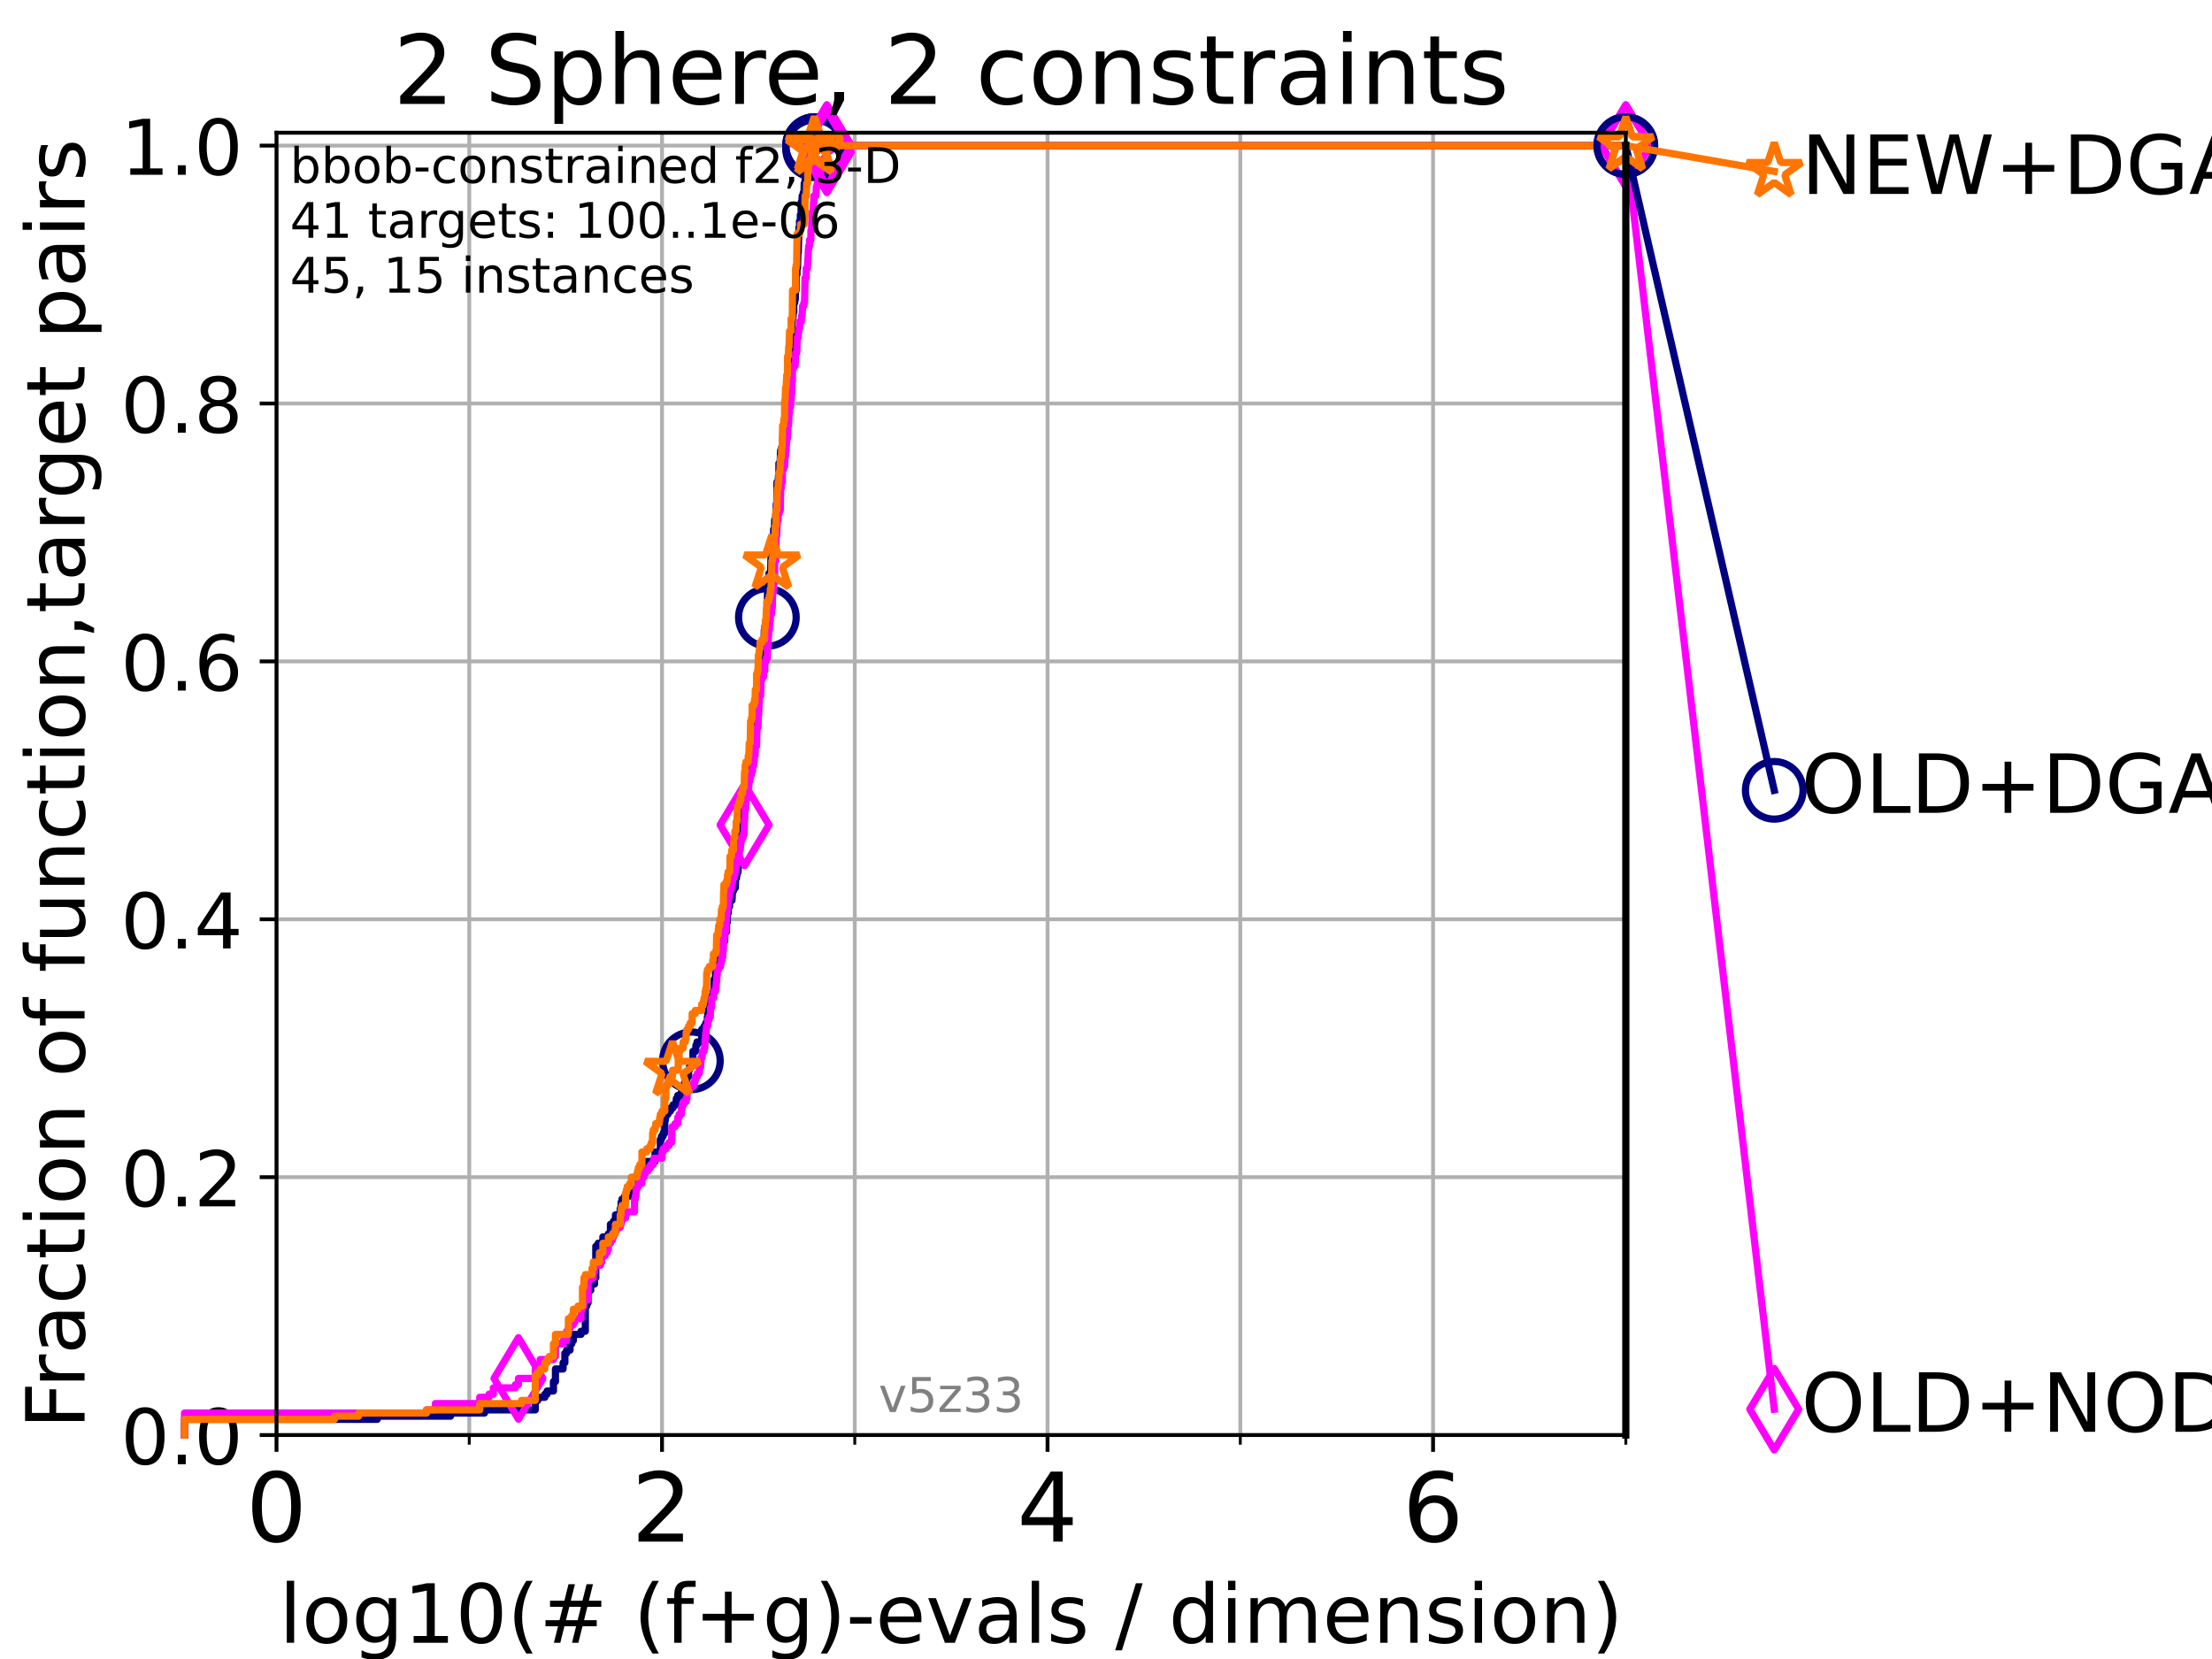 <?xml version="1.0" encoding="utf-8" standalone="no"?>
<!DOCTYPE svg PUBLIC "-//W3C//DTD SVG 1.1//EN"
  "http://www.w3.org/Graphics/SVG/1.1/DTD/svg11.dtd">
<!-- Created with matplotlib (https://matplotlib.org/) -->
<svg height="345.6pt" version="1.1" viewBox="0 0 460.8 345.6" width="460.8pt" xmlns="http://www.w3.org/2000/svg" xmlns:xlink="http://www.w3.org/1999/xlink">
 <defs>
  <style type="text/css">*{stroke-linecap:butt;stroke-linejoin:round;}</style>
 </defs>
 <g id="figure_1">
  <g id="patch_1">
   <path d="M 0 345.6 
L 460.8 345.6 
L 460.8 0 
L 0 0 
z
" style="fill:#ffffff;"/>
  </g>
  <g id="axes_1">
   <g id="patch_2">
    <path d="M 57.6 298.944 
L 338.688 298.944 
L 338.688 27.648 
L 57.6 27.648 
z
" style="fill:#ffffff;"/>
   </g>
   <g id="matplotlib.axis_1">
    <g id="xtick_1">
     <g id="line2d_1">
      <path clip-path="url(#p45d4ae939b)" d="M 57.6 298.944 
L 57.6 27.648 
" style="fill:none;stroke:#b0b0b0;stroke-linecap:square;stroke-width:0.8;"/>
     </g>
     <g id="line2d_2">
      <defs>
       <path d="M 0 0 
L 0 3.5 
" id="mb98d50a799" style="stroke:#000000;stroke-width:0.8;"/>
      </defs>
      <g>
       <use style="stroke:#000000;stroke-width:0.8;" x="57.6" xlink:href="#mb98d50a799" y="298.944"/>
      </g>
     </g>
     <g id="text_1">
      <!-- 0 -->
      <g transform="translate(51.237 321.141)scale(0.2 -0.2)">
       <defs>
        <path d="M 31.781 66.406 
Q 24.172 66.406 20.328 58.906 
Q 16.5 51.422 16.5 36.375 
Q 16.5 21.391 20.328 13.891 
Q 24.172 6.391 31.781 6.391 
Q 39.453 6.391 43.281 13.891 
Q 47.125 21.391 47.125 36.375 
Q 47.125 51.422 43.281 58.906 
Q 39.453 66.406 31.781 66.406 
z
M 31.781 74.219 
Q 44.047 74.219 50.516 64.516 
Q 56.984 54.828 56.984 36.375 
Q 56.984 17.969 50.516 8.266 
Q 44.047 -1.422 31.781 -1.422 
Q 19.531 -1.422 13.062 8.266 
Q 6.594 17.969 6.594 36.375 
Q 6.594 54.828 13.062 64.516 
Q 19.531 74.219 31.781 74.219 
z
" id="DejaVuSans-48"/>
       </defs>
       <use xlink:href="#DejaVuSans-48"/>
      </g>
     </g>
    </g>
    <g id="xtick_2">
     <g id="line2d_3">
      <path clip-path="url(#p45d4ae939b)" d="M 137.911 298.944 
L 137.911 27.648 
" style="fill:none;stroke:#b0b0b0;stroke-linecap:square;stroke-width:0.8;"/>
     </g>
     <g id="line2d_4">
      <g>
       <use style="stroke:#000000;stroke-width:0.8;" x="137.911" xlink:href="#mb98d50a799" y="298.944"/>
      </g>
     </g>
     <g id="text_2">
      <!-- 2 -->
      <g transform="translate(131.548 321.141)scale(0.2 -0.2)">
       <defs>
        <path d="M 19.188 8.297 
L 53.609 8.297 
L 53.609 0 
L 7.328 0 
L 7.328 8.297 
Q 12.938 14.109 22.625 23.891 
Q 32.328 33.688 34.812 36.531 
Q 39.547 41.844 41.422 45.531 
Q 43.312 49.219 43.312 52.781 
Q 43.312 58.594 39.234 62.25 
Q 35.156 65.922 28.609 65.922 
Q 23.969 65.922 18.812 64.312 
Q 13.672 62.703 7.812 59.422 
L 7.812 69.391 
Q 13.766 71.781 18.938 73 
Q 24.125 74.219 28.422 74.219 
Q 39.75 74.219 46.484 68.547 
Q 53.219 62.891 53.219 53.422 
Q 53.219 48.922 51.531 44.891 
Q 49.859 40.875 45.406 35.406 
Q 44.188 33.984 37.641 27.219 
Q 31.109 20.453 19.188 8.297 
z
" id="DejaVuSans-50"/>
       </defs>
       <use xlink:href="#DejaVuSans-50"/>
      </g>
     </g>
    </g>
    <g id="xtick_3">
     <g id="line2d_5">
      <path clip-path="url(#p45d4ae939b)" d="M 218.222 298.944 
L 218.222 27.648 
" style="fill:none;stroke:#b0b0b0;stroke-linecap:square;stroke-width:0.8;"/>
     </g>
     <g id="line2d_6">
      <g>
       <use style="stroke:#000000;stroke-width:0.8;" x="218.222" xlink:href="#mb98d50a799" y="298.944"/>
      </g>
     </g>
     <g id="text_3">
      <!-- 4 -->
      <g transform="translate(211.859 321.141)scale(0.2 -0.2)">
       <defs>
        <path d="M 37.797 64.312 
L 12.891 25.391 
L 37.797 25.391 
z
M 35.203 72.906 
L 47.609 72.906 
L 47.609 25.391 
L 58.016 25.391 
L 58.016 17.188 
L 47.609 17.188 
L 47.609 0 
L 37.797 0 
L 37.797 17.188 
L 4.891 17.188 
L 4.891 26.703 
z
" id="DejaVuSans-52"/>
       </defs>
       <use xlink:href="#DejaVuSans-52"/>
      </g>
     </g>
    </g>
    <g id="xtick_4">
     <g id="line2d_7">
      <path clip-path="url(#p45d4ae939b)" d="M 298.533 298.944 
L 298.533 27.648 
" style="fill:none;stroke:#b0b0b0;stroke-linecap:square;stroke-width:0.8;"/>
     </g>
     <g id="line2d_8">
      <g>
       <use style="stroke:#000000;stroke-width:0.8;" x="298.533" xlink:href="#mb98d50a799" y="298.944"/>
      </g>
     </g>
     <g id="text_4">
      <!-- 6 -->
      <g transform="translate(292.17 321.141)scale(0.2 -0.2)">
       <defs>
        <path d="M 33.016 40.375 
Q 26.375 40.375 22.484 35.828 
Q 18.609 31.297 18.609 23.391 
Q 18.609 15.531 22.484 10.953 
Q 26.375 6.391 33.016 6.391 
Q 39.656 6.391 43.531 10.953 
Q 47.406 15.531 47.406 23.391 
Q 47.406 31.297 43.531 35.828 
Q 39.656 40.375 33.016 40.375 
z
M 52.594 71.297 
L 52.594 62.312 
Q 48.875 64.062 45.094 64.984 
Q 41.312 65.922 37.594 65.922 
Q 27.828 65.922 22.672 59.328 
Q 17.531 52.734 16.797 39.406 
Q 19.672 43.656 24.016 45.922 
Q 28.375 48.188 33.594 48.188 
Q 44.578 48.188 50.953 41.516 
Q 57.328 34.859 57.328 23.391 
Q 57.328 12.156 50.688 5.359 
Q 44.047 -1.422 33.016 -1.422 
Q 20.359 -1.422 13.672 8.266 
Q 6.984 17.969 6.984 36.375 
Q 6.984 53.656 15.188 63.938 
Q 23.391 74.219 37.203 74.219 
Q 40.922 74.219 44.703 73.484 
Q 48.484 72.75 52.594 71.297 
z
" id="DejaVuSans-54"/>
       </defs>
       <use xlink:href="#DejaVuSans-54"/>
      </g>
     </g>
    </g>
    <g id="xtick_5">
     <g id="line2d_9">
      <path clip-path="url(#p45d4ae939b)" d="M 97.755 298.944 
L 97.755 27.648 
" style="fill:none;stroke:#b0b0b0;stroke-linecap:square;stroke-width:0.8;"/>
     </g>
     <g id="line2d_10">
      <defs>
       <path d="M 0 0 
L 0 2 
" id="m7b7711fb3e" style="stroke:#000000;stroke-width:0.6;"/>
      </defs>
      <g>
       <use style="stroke:#000000;stroke-width:0.6;" x="97.755" xlink:href="#m7b7711fb3e" y="298.944"/>
      </g>
     </g>
    </g>
    <g id="xtick_6">
     <g id="line2d_11">
      <path clip-path="url(#p45d4ae939b)" d="M 178.066 298.944 
L 178.066 27.648 
" style="fill:none;stroke:#b0b0b0;stroke-linecap:square;stroke-width:0.8;"/>
     </g>
     <g id="line2d_12">
      <g>
       <use style="stroke:#000000;stroke-width:0.6;" x="178.066" xlink:href="#m7b7711fb3e" y="298.944"/>
      </g>
     </g>
    </g>
    <g id="xtick_7">
     <g id="line2d_13">
      <path clip-path="url(#p45d4ae939b)" d="M 258.377 298.944 
L 258.377 27.648 
" style="fill:none;stroke:#b0b0b0;stroke-linecap:square;stroke-width:0.8;"/>
     </g>
     <g id="line2d_14">
      <g>
       <use style="stroke:#000000;stroke-width:0.6;" x="258.377" xlink:href="#m7b7711fb3e" y="298.944"/>
      </g>
     </g>
    </g>
    <g id="xtick_8">
     <g id="line2d_15">
      <path clip-path="url(#p45d4ae939b)" d="M 338.688 298.944 
L 338.688 27.648 
" style="fill:none;stroke:#b0b0b0;stroke-linecap:square;stroke-width:0.8;"/>
     </g>
     <g id="line2d_16">
      <g>
       <use style="stroke:#000000;stroke-width:0.6;" x="338.688" xlink:href="#m7b7711fb3e" y="298.944"/>
      </g>
     </g>
    </g>
    <g id="text_5">
     <!-- log10(# (f+g)-evals / dimension) -->
     <g transform="translate(58.145 342.218)scale(0.17 -0.17)">
      <defs>
       <path d="M 9.422 75.984 
L 18.406 75.984 
L 18.406 0 
L 9.422 0 
z
" id="DejaVuSans-108"/>
       <path d="M 30.609 48.391 
Q 23.391 48.391 19.188 42.75 
Q 14.984 37.109 14.984 27.297 
Q 14.984 17.484 19.156 11.844 
Q 23.344 6.203 30.609 6.203 
Q 37.797 6.203 41.984 11.859 
Q 46.188 17.531 46.188 27.297 
Q 46.188 37.016 41.984 42.703 
Q 37.797 48.391 30.609 48.391 
z
M 30.609 56 
Q 42.328 56 49.016 48.375 
Q 55.719 40.766 55.719 27.297 
Q 55.719 13.875 49.016 6.219 
Q 42.328 -1.422 30.609 -1.422 
Q 18.844 -1.422 12.172 6.219 
Q 5.516 13.875 5.516 27.297 
Q 5.516 40.766 12.172 48.375 
Q 18.844 56 30.609 56 
z
" id="DejaVuSans-111"/>
       <path d="M 45.406 27.984 
Q 45.406 37.75 41.375 43.109 
Q 37.359 48.484 30.078 48.484 
Q 22.859 48.484 18.828 43.109 
Q 14.797 37.75 14.797 27.984 
Q 14.797 18.266 18.828 12.891 
Q 22.859 7.516 30.078 7.516 
Q 37.359 7.516 41.375 12.891 
Q 45.406 18.266 45.406 27.984 
z
M 54.391 6.781 
Q 54.391 -7.172 48.188 -13.984 
Q 42 -20.797 29.203 -20.797 
Q 24.469 -20.797 20.266 -20.094 
Q 16.062 -19.391 12.109 -17.922 
L 12.109 -9.188 
Q 16.062 -11.328 19.922 -12.344 
Q 23.781 -13.375 27.781 -13.375 
Q 36.625 -13.375 41.016 -8.766 
Q 45.406 -4.156 45.406 5.172 
L 45.406 9.625 
Q 42.625 4.781 38.281 2.391 
Q 33.938 0 27.875 0 
Q 17.828 0 11.672 7.656 
Q 5.516 15.328 5.516 27.984 
Q 5.516 40.672 11.672 48.328 
Q 17.828 56 27.875 56 
Q 33.938 56 38.281 53.609 
Q 42.625 51.219 45.406 46.391 
L 45.406 54.688 
L 54.391 54.688 
z
" id="DejaVuSans-103"/>
       <path d="M 12.406 8.297 
L 28.516 8.297 
L 28.516 63.922 
L 10.984 60.406 
L 10.984 69.391 
L 28.422 72.906 
L 38.281 72.906 
L 38.281 8.297 
L 54.391 8.297 
L 54.391 0 
L 12.406 0 
z
" id="DejaVuSans-49"/>
       <path d="M 31 75.875 
Q 24.469 64.656 21.281 53.656 
Q 18.109 42.672 18.109 31.391 
Q 18.109 20.125 21.312 9.062 
Q 24.516 -2 31 -13.188 
L 23.188 -13.188 
Q 15.875 -1.703 12.234 9.375 
Q 8.594 20.453 8.594 31.391 
Q 8.594 42.281 12.203 53.312 
Q 15.828 64.359 23.188 75.875 
z
" id="DejaVuSans-40"/>
       <path d="M 51.125 44 
L 36.922 44 
L 32.812 27.688 
L 47.125 27.688 
z
M 43.797 71.781 
L 38.719 51.516 
L 52.984 51.516 
L 58.109 71.781 
L 65.922 71.781 
L 60.891 51.516 
L 76.125 51.516 
L 76.125 44 
L 58.984 44 
L 54.984 27.688 
L 70.516 27.688 
L 70.516 20.219 
L 53.078 20.219 
L 48 0 
L 40.188 0 
L 45.219 20.219 
L 30.906 20.219 
L 25.875 0 
L 18.016 0 
L 23.094 20.219 
L 7.719 20.219 
L 7.719 27.688 
L 24.906 27.688 
L 29 44 
L 13.281 44 
L 13.281 51.516 
L 30.906 51.516 
L 35.891 71.781 
z
" id="DejaVuSans-35"/>
       <path id="DejaVuSans-32"/>
       <path d="M 37.109 75.984 
L 37.109 68.5 
L 28.516 68.5 
Q 23.688 68.5 21.797 66.547 
Q 19.922 64.594 19.922 59.516 
L 19.922 54.688 
L 34.719 54.688 
L 34.719 47.703 
L 19.922 47.703 
L 19.922 0 
L 10.891 0 
L 10.891 47.703 
L 2.297 47.703 
L 2.297 54.688 
L 10.891 54.688 
L 10.891 58.5 
Q 10.891 67.625 15.141 71.797 
Q 19.391 75.984 28.609 75.984 
z
" id="DejaVuSans-102"/>
       <path d="M 46 62.703 
L 46 35.5 
L 73.188 35.5 
L 73.188 27.203 
L 46 27.203 
L 46 0 
L 37.797 0 
L 37.797 27.203 
L 10.594 27.203 
L 10.594 35.5 
L 37.797 35.5 
L 37.797 62.703 
z
" id="DejaVuSans-43"/>
       <path d="M 8.016 75.875 
L 15.828 75.875 
Q 23.141 64.359 26.781 53.312 
Q 30.422 42.281 30.422 31.391 
Q 30.422 20.453 26.781 9.375 
Q 23.141 -1.703 15.828 -13.188 
L 8.016 -13.188 
Q 14.5 -2 17.703 9.062 
Q 20.906 20.125 20.906 31.391 
Q 20.906 42.672 17.703 53.656 
Q 14.5 64.656 8.016 75.875 
z
" id="DejaVuSans-41"/>
       <path d="M 4.891 31.391 
L 31.203 31.391 
L 31.203 23.391 
L 4.891 23.391 
z
" id="DejaVuSans-45"/>
       <path d="M 56.203 29.594 
L 56.203 25.203 
L 14.891 25.203 
Q 15.484 15.922 20.484 11.062 
Q 25.484 6.203 34.422 6.203 
Q 39.594 6.203 44.453 7.469 
Q 49.312 8.734 54.109 11.281 
L 54.109 2.781 
Q 49.266 0.734 44.188 -0.344 
Q 39.109 -1.422 33.891 -1.422 
Q 20.797 -1.422 13.156 6.188 
Q 5.516 13.812 5.516 26.812 
Q 5.516 40.234 12.766 48.109 
Q 20.016 56 32.328 56 
Q 43.359 56 49.781 48.891 
Q 56.203 41.797 56.203 29.594 
z
M 47.219 32.234 
Q 47.125 39.594 43.094 43.984 
Q 39.062 48.391 32.422 48.391 
Q 24.906 48.391 20.391 44.141 
Q 15.875 39.891 15.188 32.172 
z
" id="DejaVuSans-101"/>
       <path d="M 2.984 54.688 
L 12.5 54.688 
L 29.594 8.797 
L 46.688 54.688 
L 56.203 54.688 
L 35.688 0 
L 23.484 0 
z
" id="DejaVuSans-118"/>
       <path d="M 34.281 27.484 
Q 23.391 27.484 19.188 25 
Q 14.984 22.516 14.984 16.5 
Q 14.984 11.719 18.141 8.906 
Q 21.297 6.109 26.703 6.109 
Q 34.188 6.109 38.703 11.406 
Q 43.219 16.703 43.219 25.484 
L 43.219 27.484 
z
M 52.203 31.203 
L 52.203 0 
L 43.219 0 
L 43.219 8.297 
Q 40.141 3.328 35.547 0.953 
Q 30.953 -1.422 24.312 -1.422 
Q 15.922 -1.422 10.953 3.297 
Q 6 8.016 6 15.922 
Q 6 25.141 12.172 29.828 
Q 18.359 34.516 30.609 34.516 
L 43.219 34.516 
L 43.219 35.406 
Q 43.219 41.609 39.141 45 
Q 35.062 48.391 27.688 48.391 
Q 23 48.391 18.547 47.266 
Q 14.109 46.141 10.016 43.891 
L 10.016 52.203 
Q 14.938 54.109 19.578 55.047 
Q 24.219 56 28.609 56 
Q 40.484 56 46.344 49.844 
Q 52.203 43.703 52.203 31.203 
z
" id="DejaVuSans-97"/>
       <path d="M 44.281 53.078 
L 44.281 44.578 
Q 40.484 46.531 36.375 47.5 
Q 32.281 48.484 27.875 48.484 
Q 21.188 48.484 17.844 46.438 
Q 14.5 44.391 14.5 40.281 
Q 14.5 37.156 16.891 35.375 
Q 19.281 33.594 26.516 31.984 
L 29.594 31.297 
Q 39.156 29.25 43.188 25.516 
Q 47.219 21.781 47.219 15.094 
Q 47.219 7.469 41.188 3.016 
Q 35.156 -1.422 24.609 -1.422 
Q 20.219 -1.422 15.453 -0.562 
Q 10.688 0.297 5.422 2 
L 5.422 11.281 
Q 10.406 8.688 15.234 7.391 
Q 20.062 6.109 24.812 6.109 
Q 31.156 6.109 34.562 8.281 
Q 37.984 10.453 37.984 14.406 
Q 37.984 18.062 35.516 20.016 
Q 33.062 21.969 24.703 23.781 
L 21.578 24.516 
Q 13.234 26.266 9.516 29.906 
Q 5.812 33.547 5.812 39.891 
Q 5.812 47.609 11.281 51.797 
Q 16.75 56 26.812 56 
Q 31.781 56 36.172 55.266 
Q 40.578 54.547 44.281 53.078 
z
" id="DejaVuSans-115"/>
       <path d="M 25.391 72.906 
L 33.688 72.906 
L 8.297 -9.281 
L 0 -9.281 
z
" id="DejaVuSans-47"/>
       <path d="M 45.406 46.391 
L 45.406 75.984 
L 54.391 75.984 
L 54.391 0 
L 45.406 0 
L 45.406 8.203 
Q 42.578 3.328 38.25 0.953 
Q 33.938 -1.422 27.875 -1.422 
Q 17.969 -1.422 11.734 6.484 
Q 5.516 14.406 5.516 27.297 
Q 5.516 40.188 11.734 48.094 
Q 17.969 56 27.875 56 
Q 33.938 56 38.25 53.625 
Q 42.578 51.266 45.406 46.391 
z
M 14.797 27.297 
Q 14.797 17.391 18.875 11.75 
Q 22.953 6.109 30.078 6.109 
Q 37.203 6.109 41.297 11.75 
Q 45.406 17.391 45.406 27.297 
Q 45.406 37.203 41.297 42.844 
Q 37.203 48.484 30.078 48.484 
Q 22.953 48.484 18.875 42.844 
Q 14.797 37.203 14.797 27.297 
z
" id="DejaVuSans-100"/>
       <path d="M 9.422 54.688 
L 18.406 54.688 
L 18.406 0 
L 9.422 0 
z
M 9.422 75.984 
L 18.406 75.984 
L 18.406 64.594 
L 9.422 64.594 
z
" id="DejaVuSans-105"/>
       <path d="M 52 44.188 
Q 55.375 50.25 60.062 53.125 
Q 64.75 56 71.094 56 
Q 79.641 56 84.281 50.016 
Q 88.922 44.047 88.922 33.016 
L 88.922 0 
L 79.891 0 
L 79.891 32.719 
Q 79.891 40.578 77.094 44.375 
Q 74.312 48.188 68.609 48.188 
Q 61.625 48.188 57.562 43.547 
Q 53.516 38.922 53.516 30.906 
L 53.516 0 
L 44.484 0 
L 44.484 32.719 
Q 44.484 40.625 41.703 44.406 
Q 38.922 48.188 33.109 48.188 
Q 26.219 48.188 22.156 43.531 
Q 18.109 38.875 18.109 30.906 
L 18.109 0 
L 9.078 0 
L 9.078 54.688 
L 18.109 54.688 
L 18.109 46.188 
Q 21.188 51.219 25.484 53.609 
Q 29.781 56 35.688 56 
Q 41.656 56 45.828 52.969 
Q 50 49.953 52 44.188 
z
" id="DejaVuSans-109"/>
       <path d="M 54.891 33.016 
L 54.891 0 
L 45.906 0 
L 45.906 32.719 
Q 45.906 40.484 42.875 44.328 
Q 39.844 48.188 33.797 48.188 
Q 26.516 48.188 22.312 43.547 
Q 18.109 38.922 18.109 30.906 
L 18.109 0 
L 9.078 0 
L 9.078 54.688 
L 18.109 54.688 
L 18.109 46.188 
Q 21.344 51.125 25.703 53.562 
Q 30.078 56 35.797 56 
Q 45.219 56 50.047 50.172 
Q 54.891 44.344 54.891 33.016 
z
" id="DejaVuSans-110"/>
      </defs>
      <use xlink:href="#DejaVuSans-108"/>
      <use x="27.783" xlink:href="#DejaVuSans-111"/>
      <use x="88.965" xlink:href="#DejaVuSans-103"/>
      <use x="152.441" xlink:href="#DejaVuSans-49"/>
      <use x="216.064" xlink:href="#DejaVuSans-48"/>
      <use x="279.688" xlink:href="#DejaVuSans-40"/>
      <use x="318.701" xlink:href="#DejaVuSans-35"/>
      <use x="402.49" xlink:href="#DejaVuSans-32"/>
      <use x="434.277" xlink:href="#DejaVuSans-40"/>
      <use x="473.291" xlink:href="#DejaVuSans-102"/>
      <use x="508.496" xlink:href="#DejaVuSans-43"/>
      <use x="592.285" xlink:href="#DejaVuSans-103"/>
      <use x="655.762" xlink:href="#DejaVuSans-41"/>
      <use x="694.775" xlink:href="#DejaVuSans-45"/>
      <use x="730.859" xlink:href="#DejaVuSans-101"/>
      <use x="792.383" xlink:href="#DejaVuSans-118"/>
      <use x="851.562" xlink:href="#DejaVuSans-97"/>
      <use x="912.842" xlink:href="#DejaVuSans-108"/>
      <use x="940.625" xlink:href="#DejaVuSans-115"/>
      <use x="992.725" xlink:href="#DejaVuSans-32"/>
      <use x="1024.512" xlink:href="#DejaVuSans-47"/>
      <use x="1058.203" xlink:href="#DejaVuSans-32"/>
      <use x="1089.99" xlink:href="#DejaVuSans-100"/>
      <use x="1153.467" xlink:href="#DejaVuSans-105"/>
      <use x="1181.25" xlink:href="#DejaVuSans-109"/>
      <use x="1278.662" xlink:href="#DejaVuSans-101"/>
      <use x="1340.186" xlink:href="#DejaVuSans-110"/>
      <use x="1403.564" xlink:href="#DejaVuSans-115"/>
      <use x="1455.664" xlink:href="#DejaVuSans-105"/>
      <use x="1483.447" xlink:href="#DejaVuSans-111"/>
      <use x="1544.629" xlink:href="#DejaVuSans-110"/>
      <use x="1608.008" xlink:href="#DejaVuSans-41"/>
     </g>
    </g>
   </g>
   <g id="matplotlib.axis_2">
    <g id="ytick_1">
     <g id="line2d_17">
      <path clip-path="url(#p45d4ae939b)" d="M 57.6 298.944 
L 338.688 298.944 
" style="fill:none;stroke:#b0b0b0;stroke-linecap:square;stroke-width:0.8;"/>
     </g>
     <g id="line2d_18">
      <defs>
       <path d="M 0 0 
L -3.5 0 
" id="m795a8ce211" style="stroke:#000000;stroke-width:0.8;"/>
      </defs>
      <g>
       <use style="stroke:#000000;stroke-width:0.8;" x="57.6" xlink:href="#m795a8ce211" y="298.944"/>
      </g>
     </g>
     <g id="text_6">
      <!-- 0.0 -->
      <g transform="translate(25.155 305.023)scale(0.16 -0.16)">
       <defs>
        <path d="M 10.688 12.406 
L 21 12.406 
L 21 0 
L 10.688 0 
z
" id="DejaVuSans-46"/>
       </defs>
       <use xlink:href="#DejaVuSans-48"/>
       <use x="63.623" xlink:href="#DejaVuSans-46"/>
       <use x="95.41" xlink:href="#DejaVuSans-48"/>
      </g>
     </g>
    </g>
    <g id="ytick_2">
     <g id="line2d_19">
      <path clip-path="url(#p45d4ae939b)" d="M 57.6 245.222 
L 338.688 245.222 
" style="fill:none;stroke:#b0b0b0;stroke-linecap:square;stroke-width:0.8;"/>
     </g>
     <g id="line2d_20">
      <g>
       <use style="stroke:#000000;stroke-width:0.8;" x="57.6" xlink:href="#m795a8ce211" y="245.222"/>
      </g>
     </g>
     <g id="text_7">
      <!-- 0.2 -->
      <g transform="translate(25.155 251.301)scale(0.16 -0.16)">
       <use xlink:href="#DejaVuSans-48"/>
       <use x="63.623" xlink:href="#DejaVuSans-46"/>
       <use x="95.41" xlink:href="#DejaVuSans-50"/>
      </g>
     </g>
    </g>
    <g id="ytick_3">
     <g id="line2d_21">
      <path clip-path="url(#p45d4ae939b)" d="M 57.6 191.5 
L 338.688 191.5 
" style="fill:none;stroke:#b0b0b0;stroke-linecap:square;stroke-width:0.8;"/>
     </g>
     <g id="line2d_22">
      <g>
       <use style="stroke:#000000;stroke-width:0.8;" x="57.6" xlink:href="#m795a8ce211" y="191.5"/>
      </g>
     </g>
     <g id="text_8">
      <!-- 0.4 -->
      <g transform="translate(25.155 197.579)scale(0.16 -0.16)">
       <use xlink:href="#DejaVuSans-48"/>
       <use x="63.623" xlink:href="#DejaVuSans-46"/>
       <use x="95.41" xlink:href="#DejaVuSans-52"/>
      </g>
     </g>
    </g>
    <g id="ytick_4">
     <g id="line2d_23">
      <path clip-path="url(#p45d4ae939b)" d="M 57.6 137.778 
L 338.688 137.778 
" style="fill:none;stroke:#b0b0b0;stroke-linecap:square;stroke-width:0.8;"/>
     </g>
     <g id="line2d_24">
      <g>
       <use style="stroke:#000000;stroke-width:0.8;" x="57.6" xlink:href="#m795a8ce211" y="137.778"/>
      </g>
     </g>
     <g id="text_9">
      <!-- 0.6 -->
      <g transform="translate(25.155 143.857)scale(0.16 -0.16)">
       <use xlink:href="#DejaVuSans-48"/>
       <use x="63.623" xlink:href="#DejaVuSans-46"/>
       <use x="95.41" xlink:href="#DejaVuSans-54"/>
      </g>
     </g>
    </g>
    <g id="ytick_5">
     <g id="line2d_25">
      <path clip-path="url(#p45d4ae939b)" d="M 57.6 84.056 
L 338.688 84.056 
" style="fill:none;stroke:#b0b0b0;stroke-linecap:square;stroke-width:0.8;"/>
     </g>
     <g id="line2d_26">
      <g>
       <use style="stroke:#000000;stroke-width:0.8;" x="57.6" xlink:href="#m795a8ce211" y="84.056"/>
      </g>
     </g>
     <g id="text_10">
      <!-- 0.8 -->
      <g transform="translate(25.155 90.135)scale(0.16 -0.16)">
       <defs>
        <path d="M 31.781 34.625 
Q 24.75 34.625 20.719 30.859 
Q 16.703 27.094 16.703 20.516 
Q 16.703 13.922 20.719 10.156 
Q 24.75 6.391 31.781 6.391 
Q 38.812 6.391 42.859 10.172 
Q 46.922 13.969 46.922 20.516 
Q 46.922 27.094 42.891 30.859 
Q 38.875 34.625 31.781 34.625 
z
M 21.922 38.812 
Q 15.578 40.375 12.031 44.719 
Q 8.5 49.078 8.5 55.328 
Q 8.5 64.062 14.719 69.141 
Q 20.953 74.219 31.781 74.219 
Q 42.672 74.219 48.875 69.141 
Q 55.078 64.062 55.078 55.328 
Q 55.078 49.078 51.531 44.719 
Q 48 40.375 41.703 38.812 
Q 48.828 37.156 52.797 32.312 
Q 56.781 27.484 56.781 20.516 
Q 56.781 9.906 50.312 4.234 
Q 43.844 -1.422 31.781 -1.422 
Q 19.734 -1.422 13.25 4.234 
Q 6.781 9.906 6.781 20.516 
Q 6.781 27.484 10.781 32.312 
Q 14.797 37.156 21.922 38.812 
z
M 18.312 54.391 
Q 18.312 48.734 21.844 45.562 
Q 25.391 42.391 31.781 42.391 
Q 38.141 42.391 41.719 45.562 
Q 45.312 48.734 45.312 54.391 
Q 45.312 60.062 41.719 63.234 
Q 38.141 66.406 31.781 66.406 
Q 25.391 66.406 21.844 63.234 
Q 18.312 60.062 18.312 54.391 
z
" id="DejaVuSans-56"/>
       </defs>
       <use xlink:href="#DejaVuSans-48"/>
       <use x="63.623" xlink:href="#DejaVuSans-46"/>
       <use x="95.41" xlink:href="#DejaVuSans-56"/>
      </g>
     </g>
    </g>
    <g id="ytick_6">
     <g id="line2d_27">
      <path clip-path="url(#p45d4ae939b)" d="M 57.6 30.334 
L 338.688 30.334 
" style="fill:none;stroke:#b0b0b0;stroke-linecap:square;stroke-width:0.8;"/>
     </g>
     <g id="line2d_28">
      <g>
       <use style="stroke:#000000;stroke-width:0.8;" x="57.6" xlink:href="#m795a8ce211" y="30.334"/>
      </g>
     </g>
     <g id="text_11">
      <!-- 1.0 -->
      <g transform="translate(25.155 36.413)scale(0.16 -0.16)">
       <use xlink:href="#DejaVuSans-49"/>
       <use x="63.623" xlink:href="#DejaVuSans-46"/>
       <use x="95.41" xlink:href="#DejaVuSans-48"/>
      </g>
     </g>
    </g>
    <g id="text_12">
     <!-- Fraction of function,target pairs -->
     <g transform="translate(17.62 297.681)rotate(-90)scale(0.17 -0.17)">
      <defs>
       <path d="M 9.812 72.906 
L 51.703 72.906 
L 51.703 64.594 
L 19.672 64.594 
L 19.672 43.109 
L 48.578 43.109 
L 48.578 34.812 
L 19.672 34.812 
L 19.672 0 
L 9.812 0 
z
" id="DejaVuSans-70"/>
       <path d="M 41.109 46.297 
Q 39.594 47.172 37.812 47.578 
Q 36.031 48 33.891 48 
Q 26.266 48 22.188 43.047 
Q 18.109 38.094 18.109 28.812 
L 18.109 0 
L 9.078 0 
L 9.078 54.688 
L 18.109 54.688 
L 18.109 46.188 
Q 20.953 51.172 25.484 53.578 
Q 30.031 56 36.531 56 
Q 37.453 56 38.578 55.875 
Q 39.703 55.766 41.062 55.516 
z
" id="DejaVuSans-114"/>
       <path d="M 48.781 52.594 
L 48.781 44.188 
Q 44.969 46.297 41.141 47.344 
Q 37.312 48.391 33.406 48.391 
Q 24.656 48.391 19.812 42.844 
Q 14.984 37.312 14.984 27.297 
Q 14.984 17.281 19.812 11.734 
Q 24.656 6.203 33.406 6.203 
Q 37.312 6.203 41.141 7.25 
Q 44.969 8.297 48.781 10.406 
L 48.781 2.094 
Q 45.016 0.344 40.984 -0.531 
Q 36.969 -1.422 32.422 -1.422 
Q 20.062 -1.422 12.781 6.344 
Q 5.516 14.109 5.516 27.297 
Q 5.516 40.672 12.859 48.328 
Q 20.219 56 33.016 56 
Q 37.156 56 41.109 55.141 
Q 45.062 54.297 48.781 52.594 
z
" id="DejaVuSans-99"/>
       <path d="M 18.312 70.219 
L 18.312 54.688 
L 36.812 54.688 
L 36.812 47.703 
L 18.312 47.703 
L 18.312 18.016 
Q 18.312 11.328 20.141 9.422 
Q 21.969 7.516 27.594 7.516 
L 36.812 7.516 
L 36.812 0 
L 27.594 0 
Q 17.188 0 13.234 3.875 
Q 9.281 7.766 9.281 18.016 
L 9.281 47.703 
L 2.688 47.703 
L 2.688 54.688 
L 9.281 54.688 
L 9.281 70.219 
z
" id="DejaVuSans-116"/>
       <path d="M 8.5 21.578 
L 8.5 54.688 
L 17.484 54.688 
L 17.484 21.922 
Q 17.484 14.156 20.5 10.266 
Q 23.531 6.391 29.594 6.391 
Q 36.859 6.391 41.078 11.031 
Q 45.312 15.672 45.312 23.688 
L 45.312 54.688 
L 54.297 54.688 
L 54.297 0 
L 45.312 0 
L 45.312 8.406 
Q 42.047 3.422 37.719 1 
Q 33.406 -1.422 27.688 -1.422 
Q 18.266 -1.422 13.375 4.438 
Q 8.5 10.297 8.5 21.578 
z
M 31.109 56 
z
" id="DejaVuSans-117"/>
       <path d="M 11.719 12.406 
L 22.016 12.406 
L 22.016 4 
L 14.016 -11.625 
L 7.719 -11.625 
L 11.719 4 
z
" id="DejaVuSans-44"/>
       <path d="M 18.109 8.203 
L 18.109 -20.797 
L 9.078 -20.797 
L 9.078 54.688 
L 18.109 54.688 
L 18.109 46.391 
Q 20.953 51.266 25.266 53.625 
Q 29.594 56 35.594 56 
Q 45.562 56 51.781 48.094 
Q 58.016 40.188 58.016 27.297 
Q 58.016 14.406 51.781 6.484 
Q 45.562 -1.422 35.594 -1.422 
Q 29.594 -1.422 25.266 0.953 
Q 20.953 3.328 18.109 8.203 
z
M 48.688 27.297 
Q 48.688 37.203 44.609 42.844 
Q 40.531 48.484 33.406 48.484 
Q 26.266 48.484 22.188 42.844 
Q 18.109 37.203 18.109 27.297 
Q 18.109 17.391 22.188 11.75 
Q 26.266 6.109 33.406 6.109 
Q 40.531 6.109 44.609 11.75 
Q 48.688 17.391 48.688 27.297 
z
" id="DejaVuSans-112"/>
      </defs>
      <use xlink:href="#DejaVuSans-70"/>
      <use x="50.27" xlink:href="#DejaVuSans-114"/>
      <use x="91.383" xlink:href="#DejaVuSans-97"/>
      <use x="152.662" xlink:href="#DejaVuSans-99"/>
      <use x="207.643" xlink:href="#DejaVuSans-116"/>
      <use x="246.852" xlink:href="#DejaVuSans-105"/>
      <use x="274.635" xlink:href="#DejaVuSans-111"/>
      <use x="335.816" xlink:href="#DejaVuSans-110"/>
      <use x="399.195" xlink:href="#DejaVuSans-32"/>
      <use x="430.982" xlink:href="#DejaVuSans-111"/>
      <use x="492.164" xlink:href="#DejaVuSans-102"/>
      <use x="527.369" xlink:href="#DejaVuSans-32"/>
      <use x="559.156" xlink:href="#DejaVuSans-102"/>
      <use x="594.361" xlink:href="#DejaVuSans-117"/>
      <use x="657.74" xlink:href="#DejaVuSans-110"/>
      <use x="721.119" xlink:href="#DejaVuSans-99"/>
      <use x="776.1" xlink:href="#DejaVuSans-116"/>
      <use x="815.309" xlink:href="#DejaVuSans-105"/>
      <use x="843.092" xlink:href="#DejaVuSans-111"/>
      <use x="904.273" xlink:href="#DejaVuSans-110"/>
      <use x="967.652" xlink:href="#DejaVuSans-44"/>
      <use x="999.439" xlink:href="#DejaVuSans-116"/>
      <use x="1038.648" xlink:href="#DejaVuSans-97"/>
      <use x="1099.928" xlink:href="#DejaVuSans-114"/>
      <use x="1139.291" xlink:href="#DejaVuSans-103"/>
      <use x="1202.768" xlink:href="#DejaVuSans-101"/>
      <use x="1264.291" xlink:href="#DejaVuSans-116"/>
      <use x="1303.5" xlink:href="#DejaVuSans-32"/>
      <use x="1335.287" xlink:href="#DejaVuSans-112"/>
      <use x="1398.764" xlink:href="#DejaVuSans-97"/>
      <use x="1460.043" xlink:href="#DejaVuSans-105"/>
      <use x="1487.826" xlink:href="#DejaVuSans-114"/>
      <use x="1528.939" xlink:href="#DejaVuSans-115"/>
     </g>
    </g>
   </g>
   <g id="line2d_29">
    <defs>
     <path d="M 0 1.5 
C 0.398 1.5 0.779 1.342 1.061 1.061 
C 1.342 0.779 1.5 0.398 1.5 0 
C 1.5 -0.398 1.342 -0.779 1.061 -1.061 
C 0.779 -1.342 0.398 -1.5 0 -1.5 
C -0.398 -1.5 -0.779 -1.342 -1.061 -1.061 
C -1.342 -0.779 -1.5 -0.398 -1.5 0 
C -1.5 0.398 -1.342 0.779 -1.061 1.061 
C -0.779 1.342 -0.398 1.5 0 1.5 
z
" id="mc11f09e977" style="stroke:#000080;"/>
    </defs>
    <g>
     <use style="fill:#000080;stroke:#000080;" x="169.692" xlink:href="#mc11f09e977" y="30.334"/>
     <use style="fill:#000080;stroke:#000080;" x="169.692" xlink:href="#mc11f09e977" y="30.334"/>
    </g>
   </g>
   <g id="line2d_30">
    <path d="M 38.441 298.944 
L 38.441 295.668 
L 78.596 295.668 
L 78.596 295.013 
L 93.864 295.013 
L 93.864 294.358 
L 100.935 294.358 
L 100.935 293.703 
L 111.506 293.703 
L 111.506 291.737 
L 112.026 291.737 
L 112.026 291.082 
L 113.501 291.082 
L 113.501 290.427 
L 113.966 290.427 
L 113.966 289.772 
L 115.291 289.772 
L 115.291 287.807 
L 115.711 287.807 
L 115.711 285.186 
L 117.298 285.186 
L 117.298 283.876 
L 117.673 283.876 
L 117.673 281.91 
L 118.04 281.91 
L 118.04 281.255 
L 118.752 281.255 
L 118.752 279.945 
L 119.097 279.945 
L 119.097 279.29 
L 119.436 279.29 
L 119.436 277.979 
L 121.037 277.979 
L 121.037 277.324 
L 121.931 277.324 
L 121.931 272.083 
L 122.22 272.083 
L 122.22 271.428 
L 122.503 271.428 
L 122.503 268.807 
L 123.057 268.807 
L 123.057 267.497 
L 123.856 267.497 
L 123.856 266.187 
L 124.114 266.187 
L 124.114 259.635 
L 124.62 259.635 
L 124.62 258.98 
L 125.589 258.98 
L 125.589 257.67 
L 126.729 257.67 
L 126.729 257.015 
L 127.165 257.015 
L 127.165 255.049 
L 127.799 255.049 
L 127.799 254.394 
L 128.21 254.394 
L 128.21 253.084 
L 129.195 253.084 
L 129.195 251.773 
L 129.386 251.773 
L 129.386 250.463 
L 129.574 250.463 
L 129.574 249.808 
L 130.128 249.808 
L 130.128 249.153 
L 131.691 249.153 
L 131.691 248.498 
L 131.856 248.498 
L 131.856 247.187 
L 132.02 247.187 
L 132.02 246.532 
L 132.182 246.532 
L 132.182 245.877 
L 132.816 245.877 
L 132.816 245.222 
L 132.971 245.222 
L 132.971 244.567 
L 134.308 244.567 
L 134.308 243.257 
L 134.591 243.257 
L 134.591 242.601 
L 134.731 242.601 
L 134.731 241.946 
L 136.457 241.946 
L 136.457 239.981 
L 137.559 239.981 
L 137.559 237.36 
L 137.794 237.36 
L 137.794 236.705 
L 138.142 236.705 
L 138.142 236.05 
L 138.483 236.05 
L 138.483 233.429 
L 138.595 233.429 
L 138.595 232.774 
L 138.706 232.774 
L 138.706 232.119 
L 139.145 232.119 
L 139.145 231.464 
L 139.678 231.464 
L 139.678 230.809 
L 140.196 230.809 
L 140.196 230.154 
L 140.797 230.154 
L 140.896 228.843 
L 141.187 228.843 
L 141.187 228.188 
L 141.941 228.188 
L 141.941 227.533 
L 142.125 227.533 
L 142.125 226.878 
L 142.486 226.878 
L 142.576 225.568 
L 142.753 225.568 
L 142.753 224.912 
L 143.101 224.912 
L 143.101 224.257 
L 143.443 224.257 
L 143.443 222.947 
L 143.612 222.947 
L 143.695 221.637 
L 144.026 221.637 
L 144.026 220.982 
L 144.351 220.982 
L 144.351 219.016 
L 144.904 219.016 
L 144.982 217.706 
L 145.213 217.706 
L 145.213 217.051 
L 146.18 217.051 
L 146.18 214.43 
L 146.679 214.43 
L 146.679 213.775 
L 147.027 213.775 
L 147.027 213.12 
L 147.301 213.12 
L 147.369 211.81 
L 147.436 211.81 
L 147.436 210.499 
L 147.77 210.499 
L 147.835 209.189 
L 147.901 209.189 
L 147.901 208.534 
L 148.097 208.534 
L 148.097 207.879 
L 148.418 207.879 
L 148.418 207.224 
L 148.545 207.224 
L 148.545 206.568 
L 148.733 206.568 
L 148.796 203.948 
L 149.043 203.948 
L 149.043 202.638 
L 149.287 202.638 
L 149.287 201.327 
L 149.527 201.327 
L 149.527 200.672 
L 149.765 200.672 
L 149.824 198.707 
L 150.115 198.707 
L 150.115 198.052 
L 150.23 198.052 
L 150.23 196.741 
L 150.344 196.741 
L 150.344 196.086 
L 150.96 196.086 
L 151.015 194.121 
L 151.341 194.121 
L 151.341 192.155 
L 151.502 192.155 
L 151.555 190.19 
L 151.714 190.19 
L 151.714 188.879 
L 151.975 188.879 
L 151.975 187.569 
L 152.487 187.569 
L 152.587 185.604 
L 152.786 185.604 
L 152.786 184.949 
L 153.178 184.949 
L 153.227 182.983 
L 153.419 182.983 
L 153.419 182.328 
L 153.562 182.328 
L 153.562 181.673 
L 153.75 181.673 
L 153.797 180.363 
L 153.937 180.363 
L 153.983 175.121 
L 154.304 175.121 
L 154.304 173.156 
L 154.619 173.156 
L 154.708 170.535 
L 154.752 170.535 
L 154.841 168.57 
L 154.885 168.57 
L 154.885 167.26 
L 155.016 167.26 
L 155.016 166.604 
L 155.232 166.604 
L 155.318 164.639 
L 155.361 164.639 
L 155.361 163.329 
L 155.574 163.329 
L 155.574 162.674 
L 155.7 162.674 
L 155.7 161.363 
L 156.114 161.363 
L 156.114 159.398 
L 156.236 159.398 
L 156.236 158.088 
L 156.398 158.088 
L 156.398 156.122 
L 156.599 156.122 
L 156.638 152.191 
L 156.718 152.191 
L 156.796 150.226 
L 156.992 150.226 
L 157.07 148.26 
L 157.147 148.26 
L 157.147 146.95 
L 157.263 146.95 
L 157.301 145.64 
L 157.453 145.64 
L 157.453 144.985 
L 157.828 144.985 
L 157.828 144.33 
L 158.123 144.33 
L 158.195 141.709 
L 158.304 141.709 
L 158.376 139.088 
L 158.448 139.088 
L 158.448 137.123 
L 158.626 137.123 
L 158.626 136.468 
L 158.977 136.468 
L 158.977 135.813 
L 159.115 135.813 
L 159.218 131.227 
L 159.321 131.227 
L 159.321 130.571 
L 159.658 130.571 
L 159.658 129.261 
L 159.824 129.261 
L 159.891 122.71 
L 160.055 122.71 
L 160.12 120.089 
L 160.185 120.089 
L 160.185 119.434 
L 160.538 119.434 
L 160.633 114.193 
L 160.664 114.193 
L 160.664 113.538 
L 161.1 113.538 
L 161.162 110.262 
L 161.345 110.262 
L 161.375 108.296 
L 161.556 108.296 
L 161.615 106.986 
L 161.705 106.986 
L 161.705 105.021 
L 161.823 105.021 
L 161.853 100.435 
L 162.087 100.435 
L 162.174 99.124 
L 162.26 99.124 
L 162.26 96.504 
L 162.517 96.504 
L 162.602 93.883 
L 162.799 93.883 
L 162.799 93.228 
L 162.993 93.228 
L 163.048 91.263 
L 163.24 91.263 
L 163.348 89.297 
L 163.456 89.297 
L 163.536 87.987 
L 163.59 87.987 
L 163.696 86.677 
L 163.775 86.677 
L 163.854 83.401 
L 164.011 83.401 
L 164.011 82.746 
L 164.192 82.746 
L 164.27 80.78 
L 164.423 80.78 
L 164.448 78.16 
L 164.549 78.16 
L 164.575 75.539 
L 164.825 75.539 
L 164.899 69.643 
L 164.949 69.643 
L 165.022 66.367 
L 165.194 66.367 
L 165.266 65.057 
L 165.363 65.057 
L 165.363 63.091 
L 165.555 63.091 
L 165.555 62.436 
L 165.673 62.436 
L 165.721 60.471 
L 165.838 60.471 
L 165.862 57.195 
L 166.025 57.195 
L 166.025 55.885 
L 166.14 55.885 
L 166.232 52.609 
L 166.301 52.609 
L 166.392 48.678 
L 166.437 48.678 
L 166.437 47.368 
L 166.55 47.368 
L 166.55 46.058 
L 166.729 46.058 
L 166.729 44.747 
L 166.884 44.747 
L 166.884 42.127 
L 167.038 42.127 
L 167.104 40.816 
L 167.32 40.816 
L 167.32 40.161 
L 167.492 40.161 
L 167.534 38.196 
L 167.704 38.196 
L 167.704 37.541 
L 168.345 37.541 
L 168.446 36.23 
L 168.466 36.23 
L 168.506 34.92 
L 168.647 34.92 
L 168.726 33.61 
L 168.786 33.61 
L 168.786 32.3 
L 169.503 32.3 
L 169.503 30.989 
L 169.692 30.989 
L 169.692 30.334 
L 338.688 30.334 
L 338.688 30.334 
" style="fill:none;stroke:#000080;stroke-linecap:square;stroke-width:1.5;"/>
   </g>
   <g id="line2d_31">
    <defs>
     <path d="M 0 6 
C 1.591 6 3.117 5.368 4.243 4.243 
C 5.368 3.117 6 1.591 6 0 
C 6 -1.591 5.368 -3.117 4.243 -4.243 
C 3.117 -5.368 1.591 -6 0 -6 
C -1.591 -6 -3.117 -5.368 -4.243 -4.243 
C -5.368 -3.117 -6 -1.591 -6 0 
C -6 1.591 -5.368 3.117 -4.243 4.243 
C -3.117 5.368 -1.591 6 0 6 
z
" id="mb812904856" style="stroke:#000080;stroke-width:1.5;"/>
    </defs>
    <g>
     <use style="fill-opacity:0;stroke:#000080;stroke-width:1.5;" x="144.026" xlink:href="#mb812904856" y="220.982"/>
     <use style="fill-opacity:0;stroke:#000080;stroke-width:1.5;" x="159.858" xlink:href="#mb812904856" y="128.606"/>
     <use style="fill-opacity:0;stroke:#000080;stroke-width:1.5;" x="169.692" xlink:href="#mb812904856" y="30.989"/>
     <use style="fill-opacity:0;stroke:#000080;stroke-width:1.5;" x="169.692" xlink:href="#mb812904856" y="30.334"/>
     <use style="fill-opacity:0;stroke:#000080;stroke-width:1.5;" x="169.692" xlink:href="#mb812904856" y="30.334"/>
     <use style="fill-opacity:0;stroke:#000080;stroke-width:1.5;" x="338.688" xlink:href="#mb812904856" y="30.334"/>
    </g>
   </g>
   <g id="line2d_32">
    <path style="fill:none;stroke:#000080;stroke-linecap:square;stroke-width:1.5;"/>
    <g/>
   </g>
   <g id="line2d_33">
    <defs>
     <path d="M 0 1.5 
C 0.398 1.5 0.779 1.342 1.061 1.061 
C 1.342 0.779 1.5 0.398 1.5 0 
C 1.5 -0.398 1.342 -0.779 1.061 -1.061 
C 0.779 -1.342 0.398 -1.5 0 -1.5 
C -0.398 -1.5 -0.779 -1.342 -1.061 -1.061 
C -1.342 -0.779 -1.5 -0.398 -1.5 0 
C -1.5 0.398 -1.342 0.779 -1.061 1.061 
C -0.779 1.342 -0.398 1.5 0 1.5 
z
" id="ma9b1cdedc6" style="stroke:#ff00ff;"/>
    </defs>
    <g>
     <use style="fill:#ff00ff;stroke:#ff00ff;" x="172.256" xlink:href="#ma9b1cdedc6" y="30.334"/>
     <use style="fill:#ff00ff;stroke:#ff00ff;" x="172.256" xlink:href="#ma9b1cdedc6" y="30.334"/>
    </g>
   </g>
   <g id="line2d_34">
    <path d="M 38.441 298.944 
L 38.441 294.358 
L 88.847 294.358 
L 88.847 293.703 
L 90.684 293.703 
L 90.684 292.393 
L 99.938 292.393 
L 99.938 291.082 
L 101.878 291.082 
L 101.878 290.427 
L 102.772 290.427 
L 102.772 289.117 
L 107.348 289.117 
L 107.348 288.462 
L 108.006 288.462 
L 108.006 287.151 
L 111.506 287.151 
L 111.506 285.186 
L 112.532 285.186 
L 112.532 283.22 
L 115.291 283.22 
L 115.291 282.565 
L 115.711 282.565 
L 115.711 279.945 
L 117.298 279.945 
L 117.298 279.29 
L 118.04 279.29 
L 118.04 277.324 
L 118.4 277.324 
L 118.4 276.669 
L 118.752 276.669 
L 118.752 276.014 
L 119.436 276.014 
L 119.436 275.359 
L 119.768 275.359 
L 119.768 274.704 
L 121.037 274.704 
L 121.037 272.738 
L 121.34 272.738 
L 121.34 272.083 
L 121.638 272.083 
L 121.638 270.773 
L 122.503 270.773 
L 122.503 266.842 
L 122.782 266.842 
L 122.782 266.187 
L 123.594 266.187 
L 123.594 264.876 
L 123.856 264.876 
L 123.856 263.566 
L 125.111 263.566 
L 125.111 262.911 
L 125.352 262.911 
L 125.352 261.601 
L 126.054 261.601 
L 126.054 260.946 
L 126.507 260.946 
L 126.507 260.29 
L 126.729 260.29 
L 126.729 258.98 
L 127.165 258.98 
L 127.165 258.325 
L 127.59 258.325 
L 127.59 257.67 
L 127.799 257.67 
L 127.799 257.015 
L 128.006 257.015 
L 128.006 256.36 
L 128.411 256.36 
L 128.411 255.704 
L 129.195 255.704 
L 129.195 255.049 
L 129.386 255.049 
L 129.386 254.394 
L 129.574 254.394 
L 129.574 253.739 
L 130.309 253.739 
L 130.309 253.084 
L 130.488 253.084 
L 130.488 252.429 
L 132.182 252.429 
L 132.182 249.808 
L 132.343 249.808 
L 132.343 249.153 
L 132.502 249.153 
L 132.502 247.843 
L 132.66 247.843 
L 132.66 247.187 
L 132.971 247.187 
L 132.971 246.532 
L 133.726 246.532 
L 133.726 245.222 
L 134.164 245.222 
L 134.164 244.567 
L 134.308 244.567 
L 134.308 243.912 
L 135.008 243.912 
L 135.008 243.257 
L 135.549 243.257 
L 135.549 242.601 
L 136.073 242.601 
L 136.073 241.946 
L 136.202 241.946 
L 136.202 241.291 
L 137.911 241.291 
L 137.911 239.981 
L 138.142 239.981 
L 138.142 239.326 
L 138.706 239.326 
L 138.706 238.671 
L 139.36 238.671 
L 139.36 238.015 
L 139.887 238.015 
L 139.991 234.74 
L 140.599 234.74 
L 140.599 234.085 
L 141.187 234.085 
L 141.187 232.774 
L 141.474 232.774 
L 141.474 232.119 
L 141.941 232.119 
L 141.941 230.809 
L 142.125 230.809 
L 142.125 230.154 
L 142.397 230.154 
L 142.397 229.499 
L 142.928 229.499 
L 142.928 228.843 
L 143.101 228.843 
L 143.101 227.533 
L 143.358 227.533 
L 143.358 226.878 
L 143.862 226.878 
L 143.862 226.223 
L 144.511 226.223 
L 144.511 225.568 
L 144.748 225.568 
L 144.748 224.912 
L 144.904 224.912 
L 144.904 224.257 
L 145.289 224.257 
L 145.289 223.602 
L 145.666 223.602 
L 145.74 222.292 
L 145.961 222.292 
L 146.035 220.326 
L 146.252 220.326 
L 146.324 219.016 
L 146.679 219.016 
L 146.679 218.361 
L 146.819 218.361 
L 146.889 216.396 
L 146.958 216.396 
L 147.027 215.085 
L 147.096 215.085 
L 147.165 213.775 
L 147.436 213.775 
L 147.436 212.465 
L 147.703 212.465 
L 147.703 211.81 
L 147.967 211.81 
L 148.032 209.844 
L 148.226 209.844 
L 148.29 207.879 
L 148.671 207.879 
L 148.671 206.568 
L 149.043 206.568 
L 149.043 205.913 
L 149.165 205.913 
L 149.226 204.603 
L 149.287 204.603 
L 149.347 203.293 
L 149.408 203.293 
L 149.408 201.982 
L 149.706 201.982 
L 149.706 201.327 
L 150.115 201.327 
L 150.115 200.672 
L 150.23 200.672 
L 150.23 200.017 
L 150.401 200.017 
L 150.401 199.362 
L 150.571 199.362 
L 150.571 198.052 
L 150.683 198.052 
L 150.739 195.431 
L 150.905 195.431 
L 150.96 194.121 
L 151.124 194.121 
L 151.233 192.155 
L 151.287 192.155 
L 151.395 190.19 
L 151.448 190.19 
L 151.555 187.569 
L 151.766 187.569 
L 151.766 186.914 
L 151.923 186.914 
L 151.975 185.604 
L 152.13 185.604 
L 152.13 184.949 
L 152.487 184.949 
L 152.587 183.638 
L 152.637 183.638 
L 152.637 182.983 
L 152.786 182.983 
L 152.786 182.328 
L 153.081 182.328 
L 153.178 181.018 
L 153.275 181.018 
L 153.371 179.052 
L 153.75 179.052 
L 153.75 178.397 
L 153.937 178.397 
L 153.983 177.087 
L 154.213 177.087 
L 154.304 175.777 
L 154.349 175.777 
L 154.349 175.121 
L 154.485 175.121 
L 154.485 174.466 
L 154.796 174.466 
L 154.796 173.811 
L 155.016 173.811 
L 155.103 170.535 
L 155.146 170.535 
L 155.189 168.57 
L 155.318 168.57 
L 155.404 166.604 
L 155.531 166.604 
L 155.616 163.984 
L 155.991 163.984 
L 155.991 162.674 
L 156.196 162.674 
L 156.196 162.018 
L 156.358 162.018 
L 156.358 161.363 
L 156.559 161.363 
L 156.559 160.708 
L 156.757 160.708 
L 156.836 159.398 
L 156.992 159.398 
L 156.992 158.743 
L 157.109 158.743 
L 157.147 157.432 
L 157.301 157.432 
L 157.339 155.467 
L 157.604 155.467 
L 157.679 152.191 
L 157.717 152.191 
L 157.717 151.536 
L 157.902 151.536 
L 157.976 148.916 
L 158.049 148.916 
L 158.159 146.295 
L 158.195 146.295 
L 158.195 144.985 
L 158.448 144.985 
L 158.555 141.709 
L 158.661 141.709 
L 158.661 141.054 
L 159.046 141.054 
L 159.081 139.743 
L 159.321 139.743 
L 159.321 137.778 
L 159.591 137.778 
L 159.591 137.123 
L 159.858 137.123 
L 159.858 134.502 
L 159.989 134.502 
L 160.087 132.537 
L 160.12 132.537 
L 160.12 131.227 
L 160.282 131.227 
L 160.378 129.261 
L 160.474 129.261 
L 160.474 127.951 
L 160.727 127.951 
L 160.821 126.641 
L 160.884 126.641 
L 160.946 123.365 
L 161.131 123.365 
L 161.131 121.399 
L 161.345 121.399 
L 161.405 116.813 
L 161.615 116.813 
L 161.705 111.572 
L 161.823 111.572 
L 161.912 108.952 
L 161.941 108.952 
L 161.941 108.296 
L 162.087 108.296 
L 162.087 106.986 
L 162.318 106.986 
L 162.318 106.331 
L 162.546 106.331 
L 162.631 101.745 
L 162.743 101.745 
L 162.771 100.435 
L 162.993 100.435 
L 162.993 97.814 
L 163.24 97.814 
L 163.24 97.159 
L 163.456 97.159 
L 163.536 95.194 
L 163.643 95.194 
L 163.643 93.883 
L 163.775 93.883 
L 163.854 91.918 
L 163.907 91.918 
L 163.907 91.263 
L 164.063 91.263 
L 164.141 88.642 
L 164.27 88.642 
L 164.372 86.022 
L 164.474 86.022 
L 164.499 84.711 
L 164.675 84.711 
L 164.725 83.401 
L 164.8 83.401 
L 164.874 82.091 
L 164.924 82.091 
L 164.973 79.47 
L 165.072 79.47 
L 165.072 76.849 
L 165.266 76.849 
L 165.266 76.194 
L 165.65 76.194 
L 165.744 73.574 
L 165.978 73.574 
L 166.071 70.298 
L 166.278 70.298 
L 166.369 68.988 
L 166.415 68.988 
L 166.415 68.333 
L 166.573 68.333 
L 166.573 67.022 
L 166.929 67.022 
L 166.994 65.712 
L 167.104 65.712 
L 167.191 63.747 
L 167.449 63.747 
L 167.449 63.091 
L 167.598 63.091 
L 167.704 57.85 
L 167.955 57.85 
L 167.955 55.885 
L 168.202 55.885 
L 168.284 53.919 
L 168.324 53.919 
L 168.385 51.954 
L 168.446 51.954 
L 168.446 51.299 
L 168.627 51.299 
L 168.627 49.988 
L 168.924 49.988 
L 168.924 48.023 
L 169.061 48.023 
L 169.1 46.058 
L 169.235 46.058 
L 169.235 44.092 
L 169.408 44.092 
L 169.484 42.127 
L 169.541 42.127 
L 169.541 40.816 
L 169.972 40.816 
L 170.064 38.851 
L 170.247 38.851 
L 170.247 38.196 
L 170.428 38.196 
L 170.428 37.541 
L 170.572 37.541 
L 170.607 36.23 
L 170.925 36.23 
L 170.943 34.265 
L 171.612 34.265 
L 171.612 32.955 
L 172.175 32.955 
L 172.256 30.334 
L 338.688 30.334 
L 338.688 30.334 
" style="fill:none;stroke:#ff00ff;stroke-linecap:square;stroke-width:1.5;"/>
   </g>
   <g id="line2d_35">
    <defs>
     <path d="M -0 8.485 
L 5.091 0 
L 0 -8.485 
L -5.091 -0 
z
" id="m45c4995536" style="stroke:#ff00ff;stroke-linejoin:miter;stroke-width:1.5;"/>
    </defs>
    <g>
     <use style="fill-opacity:0;stroke:#ff00ff;stroke-linejoin:miter;stroke-width:1.5;" x="108.006" xlink:href="#m45c4995536" y="287.151"/>
     <use style="fill-opacity:0;stroke:#ff00ff;stroke-linejoin:miter;stroke-width:1.5;" x="155.103" xlink:href="#m45c4995536" y="171.846"/>
     <use style="fill-opacity:0;stroke:#ff00ff;stroke-linejoin:miter;stroke-width:1.5;" x="172.256" xlink:href="#m45c4995536" y="31.644"/>
     <use style="fill-opacity:0;stroke:#ff00ff;stroke-linejoin:miter;stroke-width:1.5;" x="172.256" xlink:href="#m45c4995536" y="30.334"/>
     <use style="fill-opacity:0;stroke:#ff00ff;stroke-linejoin:miter;stroke-width:1.5;" x="172.256" xlink:href="#m45c4995536" y="30.334"/>
     <use style="fill-opacity:0;stroke:#ff00ff;stroke-linejoin:miter;stroke-width:1.5;" x="338.688" xlink:href="#m45c4995536" y="30.334"/>
    </g>
   </g>
   <g id="line2d_36">
    <path style="fill:none;stroke:#ff00ff;stroke-linecap:square;stroke-width:1.5;"/>
    <g/>
   </g>
   <g id="line2d_37">
    <defs>
     <path d="M 0 1.5 
C 0.398 1.5 0.779 1.342 1.061 1.061 
C 1.342 0.779 1.5 0.398 1.5 0 
C 1.5 -0.398 1.342 -0.779 1.061 -1.061 
C 0.779 -1.342 0.398 -1.5 0 -1.5 
C -0.398 -1.5 -0.779 -1.342 -1.061 -1.061 
C -1.342 -0.779 -1.5 -0.398 -1.5 0 
C -1.5 0.398 -1.342 0.779 -1.061 1.061 
C -0.779 1.342 -0.398 1.5 0 1.5 
z
" id="m45eff2149b" style="stroke:#ff7500;"/>
    </defs>
    <g>
     <use style="fill:#ff7500;stroke:#ff7500;" x="169.655" xlink:href="#m45eff2149b" y="30.334"/>
     <use style="fill:#ff7500;stroke:#ff7500;" x="169.655" xlink:href="#m45eff2149b" y="30.334"/>
    </g>
   </g>
   <g id="line2d_38">
    <path d="M 38.441 298.944 
L 38.441 295.668 
L 69.688 295.668 
L 69.688 295.013 
L 74.705 295.013 
L 74.705 294.358 
L 88.847 294.358 
L 88.847 293.703 
L 99.938 293.703 
L 99.938 292.393 
L 108.64 292.393 
L 108.64 291.737 
L 111.506 291.737 
L 111.506 286.496 
L 112.026 286.496 
L 112.026 285.841 
L 112.532 285.841 
L 112.532 285.186 
L 113.501 285.186 
L 113.501 283.876 
L 113.966 283.876 
L 113.966 283.22 
L 114.419 283.22 
L 114.419 282.565 
L 115.291 282.565 
L 115.291 279.945 
L 115.711 279.945 
L 115.711 277.979 
L 118.4 277.979 
L 118.4 274.704 
L 119.097 274.704 
L 119.097 274.048 
L 119.436 274.048 
L 119.436 272.738 
L 120.414 272.738 
L 120.414 272.083 
L 121.34 272.083 
L 121.34 268.152 
L 121.638 268.152 
L 121.638 266.187 
L 121.931 266.187 
L 121.931 265.532 
L 123.327 265.532 
L 123.327 264.221 
L 123.594 264.221 
L 123.594 262.911 
L 124.867 262.911 
L 124.867 260.946 
L 125.589 260.946 
L 125.589 258.98 
L 126.729 258.98 
L 126.729 257.67 
L 127.59 257.67 
L 127.59 257.015 
L 128.21 257.015 
L 128.21 255.049 
L 129.195 255.049 
L 129.195 253.084 
L 129.386 253.084 
L 129.386 251.773 
L 129.574 251.773 
L 129.574 251.118 
L 130.309 251.118 
L 130.309 248.498 
L 130.488 248.498 
L 130.488 247.843 
L 130.665 247.843 
L 130.665 247.187 
L 131.185 247.187 
L 131.185 246.532 
L 131.524 246.532 
L 131.524 245.222 
L 132.66 245.222 
L 132.66 244.567 
L 132.816 244.567 
L 132.816 243.912 
L 132.971 243.912 
L 132.971 243.257 
L 133.277 243.257 
L 133.277 242.601 
L 133.726 242.601 
L 133.726 239.981 
L 134.731 239.981 
L 134.731 239.326 
L 135.415 239.326 
L 135.415 238.671 
L 135.682 238.671 
L 135.682 238.015 
L 135.944 238.015 
L 135.944 236.05 
L 136.073 236.05 
L 136.073 235.395 
L 136.457 235.395 
L 136.457 234.74 
L 136.583 234.74 
L 136.583 234.085 
L 137.32 234.085 
L 137.32 233.429 
L 137.439 233.429 
L 137.439 232.774 
L 137.559 232.774 
L 137.559 232.119 
L 137.911 232.119 
L 137.911 231.464 
L 138.483 231.464 
L 138.483 228.843 
L 138.706 228.843 
L 138.706 226.223 
L 139.036 226.223 
L 139.036 225.568 
L 139.253 225.568 
L 139.253 224.912 
L 139.573 224.912 
L 139.573 224.257 
L 140.094 224.257 
L 140.094 222.947 
L 141.283 222.947 
L 141.283 220.982 
L 141.474 220.982 
L 141.474 219.016 
L 141.662 219.016 
L 141.662 218.361 
L 142.307 218.361 
L 142.307 217.051 
L 142.753 217.051 
L 142.753 216.396 
L 142.928 216.396 
L 142.928 215.085 
L 143.101 215.085 
L 143.101 214.43 
L 143.443 214.43 
L 143.443 213.775 
L 143.779 213.775 
L 143.779 213.12 
L 144.189 213.12 
L 144.189 211.154 
L 144.826 211.154 
L 144.826 210.499 
L 146.18 210.499 
L 146.18 209.189 
L 146.538 209.189 
L 146.538 208.534 
L 146.679 208.534 
L 146.679 207.879 
L 146.819 207.879 
L 146.889 206.568 
L 147.027 206.568 
L 147.027 205.913 
L 147.165 205.913 
L 147.233 202.638 
L 147.369 202.638 
L 147.369 201.982 
L 147.77 201.982 
L 147.77 201.327 
L 148.418 201.327 
L 148.481 200.017 
L 148.608 200.017 
L 148.608 198.707 
L 149.104 198.707 
L 149.104 198.052 
L 149.226 198.052 
L 149.287 194.776 
L 149.587 194.776 
L 149.647 193.465 
L 149.706 193.465 
L 149.706 192.81 
L 149.941 192.81 
L 149.941 191.5 
L 150.23 191.5 
L 150.287 189.535 
L 150.458 189.535 
L 150.458 188.879 
L 150.683 188.879 
L 150.739 185.604 
L 150.794 185.604 
L 150.794 184.293 
L 151.287 184.293 
L 151.287 183.638 
L 151.502 183.638 
L 151.555 182.328 
L 151.661 182.328 
L 151.661 181.673 
L 152.027 181.673 
L 152.079 178.397 
L 152.386 178.397 
L 152.436 177.087 
L 152.786 177.087 
L 152.885 174.466 
L 153.081 174.466 
L 153.081 173.156 
L 153.323 173.156 
L 153.371 171.191 
L 153.514 171.191 
L 153.609 167.915 
L 153.89 167.915 
L 153.89 167.26 
L 154.121 167.26 
L 154.121 166.604 
L 154.349 166.604 
L 154.349 165.294 
L 154.708 165.294 
L 154.752 163.984 
L 155.016 163.984 
L 155.103 160.708 
L 155.232 160.708 
L 155.232 159.398 
L 155.361 159.398 
L 155.361 158.743 
L 155.867 158.743 
L 155.867 157.432 
L 155.991 157.432 
L 156.073 154.812 
L 156.277 154.812 
L 156.358 150.226 
L 156.519 150.226 
L 156.519 149.571 
L 156.678 149.571 
L 156.678 146.95 
L 157.07 146.95 
L 157.07 146.295 
L 157.301 146.295 
L 157.339 143.674 
L 157.604 143.674 
L 157.604 140.399 
L 157.791 140.399 
L 157.791 139.743 
L 157.902 139.743 
L 157.976 136.468 
L 158.086 136.468 
L 158.195 135.157 
L 158.304 135.157 
L 158.304 133.847 
L 158.767 133.847 
L 158.767 133.192 
L 159.253 133.192 
L 159.321 130.571 
L 159.423 130.571 
L 159.423 129.261 
L 159.558 129.261 
L 159.658 126.641 
L 159.725 126.641 
L 159.725 125.33 
L 160.12 125.33 
L 160.12 124.675 
L 160.282 124.675 
L 160.282 124.02 
L 160.442 124.02 
L 160.474 122.71 
L 160.601 122.71 
L 160.696 120.089 
L 160.727 120.089 
L 160.79 116.813 
L 160.915 116.813 
L 160.915 116.158 
L 161.07 116.158 
L 161.162 112.883 
L 161.253 112.883 
L 161.345 111.572 
L 161.435 111.572 
L 161.496 109.607 
L 161.615 109.607 
L 161.615 106.331 
L 161.823 106.331 
L 161.912 102.4 
L 161.941 102.4 
L 161.941 101.745 
L 162.087 101.745 
L 162.087 100.435 
L 162.232 100.435 
L 162.26 98.469 
L 162.461 98.469 
L 162.546 95.849 
L 162.631 95.849 
L 162.631 95.194 
L 162.799 95.194 
L 162.827 93.228 
L 162.938 93.228 
L 163.021 88.642 
L 163.267 88.642 
L 163.267 87.332 
L 163.429 87.332 
L 163.456 83.401 
L 163.563 83.401 
L 163.643 80.78 
L 163.749 80.78 
L 163.854 78.815 
L 163.881 78.815 
L 163.881 78.16 
L 164.037 78.16 
L 164.063 74.229 
L 164.218 74.229 
L 164.295 72.263 
L 164.372 72.263 
L 164.474 68.988 
L 164.8 68.988 
L 164.8 66.367 
L 165.047 66.367 
L 165.096 60.471 
L 165.721 60.471 
L 165.721 55.885 
L 165.838 55.885 
L 165.838 55.23 
L 165.955 55.23 
L 166.025 49.988 
L 166.071 49.988 
L 166.071 48.678 
L 166.618 48.678 
L 166.618 48.023 
L 166.774 48.023 
L 166.774 46.713 
L 167.513 46.713 
L 167.534 45.402 
L 167.704 45.402 
L 167.704 40.816 
L 167.955 40.816 
L 168.058 38.196 
L 168.263 38.196 
L 168.263 35.575 
L 168.426 35.575 
L 168.426 33.61 
L 168.825 33.61 
L 168.825 32.955 
L 169.041 32.955 
L 169.041 31.644 
L 169.37 31.644 
L 169.37 30.989 
L 169.655 30.989 
L 169.655 30.334 
L 338.688 30.334 
L 338.688 30.334 
" style="fill:none;stroke:#ff7500;stroke-linecap:square;stroke-width:1.5;"/>
   </g>
   <g id="line2d_39">
    <defs>
     <path d="M 0 -6 
L -1.347 -1.854 
L -5.706 -1.854 
L -2.18 0.708 
L -3.527 4.854 
L -0 2.292 
L 3.527 4.854 
L 2.18 0.708 
L 5.706 -1.854 
L 1.347 -1.854 
z
" id="m9faec13d17" style="stroke:#ff7500;stroke-linejoin:bevel;stroke-width:1.5;"/>
    </defs>
    <g>
     <use style="fill-opacity:0;stroke:#ff7500;stroke-linejoin:bevel;stroke-width:1.5;" x="140.094" xlink:href="#m9faec13d17" y="222.947"/>
     <use style="fill-opacity:0;stroke:#ff7500;stroke-linejoin:bevel;stroke-width:1.5;" x="160.79" xlink:href="#m9faec13d17" y="117.469"/>
     <use style="fill-opacity:0;stroke:#ff7500;stroke-linejoin:bevel;stroke-width:1.5;" x="169.655" xlink:href="#m9faec13d17" y="30.989"/>
     <use style="fill-opacity:0;stroke:#ff7500;stroke-linejoin:bevel;stroke-width:1.5;" x="169.655" xlink:href="#m9faec13d17" y="30.334"/>
     <use style="fill-opacity:0;stroke:#ff7500;stroke-linejoin:bevel;stroke-width:1.5;" x="169.655" xlink:href="#m9faec13d17" y="30.334"/>
     <use style="fill-opacity:0;stroke:#ff7500;stroke-linejoin:bevel;stroke-width:1.5;" x="338.688" xlink:href="#m9faec13d17" y="30.334"/>
    </g>
   </g>
   <g id="line2d_40">
    <path style="fill:none;stroke:#ff7500;stroke-linecap:square;stroke-width:1.5;"/>
    <g/>
   </g>
   <g id="line2d_41">
    <path d="M 338.688 30.334 
L 369.608 293.572 
" style="fill:none;stroke:#ff00ff;stroke-linecap:square;stroke-width:1.5;"/>
    <g>
     <use style="fill-opacity:0;stroke:#ff00ff;stroke-linejoin:miter;stroke-width:1.5;" x="338.688" xlink:href="#m45c4995536" y="30.334"/>
     <use style="fill-opacity:0;stroke:#ff00ff;stroke-linejoin:miter;stroke-width:1.5;" x="369.608" xlink:href="#m45c4995536" y="293.572"/>
    </g>
   </g>
   <g id="line2d_42">
    <path d="M 338.688 30.334 
L 369.608 164.639 
" style="fill:none;stroke:#000080;stroke-linecap:square;stroke-width:1.5;"/>
    <g>
     <use style="fill-opacity:0;stroke:#000080;stroke-width:1.5;" x="338.688" xlink:href="#mb812904856" y="30.334"/>
     <use style="fill-opacity:0;stroke:#000080;stroke-width:1.5;" x="369.608" xlink:href="#mb812904856" y="164.639"/>
    </g>
   </g>
   <g id="line2d_43">
    <path d="M 338.688 30.334 
L 369.608 35.706 
" style="fill:none;stroke:#ff7500;stroke-linecap:square;stroke-width:1.5;"/>
    <g>
     <use style="fill-opacity:0;stroke:#ff7500;stroke-linejoin:bevel;stroke-width:1.5;" x="338.688" xlink:href="#m9faec13d17" y="30.334"/>
     <use style="fill-opacity:0;stroke:#ff7500;stroke-linejoin:bevel;stroke-width:1.5;" x="369.608" xlink:href="#m9faec13d17" y="35.706"/>
    </g>
   </g>
   <g id="line2d_44">
    <path d="M 338.688 298.944 
L 338.688 30.334 
" style="fill:none;stroke:#000000;stroke-linecap:square;stroke-width:1.5;"/>
   </g>
   <g id="patch_3">
    <path d="M 57.6 298.944 
L 57.6 27.648 
" style="fill:none;stroke:#000000;stroke-linecap:square;stroke-linejoin:miter;stroke-width:0.8;"/>
   </g>
   <g id="patch_4">
    <path d="M 338.688 298.944 
L 338.688 27.648 
" style="fill:none;stroke:#000000;stroke-linecap:square;stroke-linejoin:miter;stroke-width:0.8;"/>
   </g>
   <g id="patch_5">
    <path d="M 57.6 298.944 
L 338.688 298.944 
" style="fill:none;stroke:#000000;stroke-linecap:square;stroke-linejoin:miter;stroke-width:0.8;"/>
   </g>
   <g id="patch_6">
    <path d="M 57.6 27.648 
L 338.688 27.648 
" style="fill:none;stroke:#000000;stroke-linecap:square;stroke-linejoin:miter;stroke-width:0.8;"/>
   </g>
   <g id="text_13">
    <!-- OLD+NODGA -->
    <g transform="translate(375.229 298.263)scale(0.17 -0.17)">
     <defs>
      <path d="M 39.406 66.219 
Q 28.656 66.219 22.328 58.203 
Q 16.016 50.203 16.016 36.375 
Q 16.016 22.609 22.328 14.594 
Q 28.656 6.594 39.406 6.594 
Q 50.141 6.594 56.422 14.594 
Q 62.703 22.609 62.703 36.375 
Q 62.703 50.203 56.422 58.203 
Q 50.141 66.219 39.406 66.219 
z
M 39.406 74.219 
Q 54.734 74.219 63.906 63.938 
Q 73.094 53.656 73.094 36.375 
Q 73.094 19.141 63.906 8.859 
Q 54.734 -1.422 39.406 -1.422 
Q 24.031 -1.422 14.812 8.828 
Q 5.609 19.094 5.609 36.375 
Q 5.609 53.656 14.812 63.938 
Q 24.031 74.219 39.406 74.219 
z
" id="DejaVuSans-79"/>
      <path d="M 9.812 72.906 
L 19.672 72.906 
L 19.672 8.297 
L 55.172 8.297 
L 55.172 0 
L 9.812 0 
z
" id="DejaVuSans-76"/>
      <path d="M 19.672 64.797 
L 19.672 8.109 
L 31.594 8.109 
Q 46.688 8.109 53.688 14.938 
Q 60.688 21.781 60.688 36.531 
Q 60.688 51.172 53.688 57.984 
Q 46.688 64.797 31.594 64.797 
z
M 9.812 72.906 
L 30.078 72.906 
Q 51.266 72.906 61.172 64.094 
Q 71.094 55.281 71.094 36.531 
Q 71.094 17.672 61.125 8.828 
Q 51.172 0 30.078 0 
L 9.812 0 
z
" id="DejaVuSans-68"/>
      <path d="M 9.812 72.906 
L 23.094 72.906 
L 55.422 11.922 
L 55.422 72.906 
L 64.984 72.906 
L 64.984 0 
L 51.703 0 
L 19.391 60.984 
L 19.391 0 
L 9.812 0 
z
" id="DejaVuSans-78"/>
      <path d="M 59.516 10.406 
L 59.516 29.984 
L 43.406 29.984 
L 43.406 38.094 
L 69.281 38.094 
L 69.281 6.781 
Q 63.578 2.734 56.688 0.656 
Q 49.812 -1.422 42 -1.422 
Q 24.906 -1.422 15.25 8.562 
Q 5.609 18.562 5.609 36.375 
Q 5.609 54.25 15.25 64.234 
Q 24.906 74.219 42 74.219 
Q 49.125 74.219 55.547 72.453 
Q 61.969 70.703 67.391 67.281 
L 67.391 56.781 
Q 61.922 61.422 55.766 63.766 
Q 49.609 66.109 42.828 66.109 
Q 29.438 66.109 22.719 58.641 
Q 16.016 51.172 16.016 36.375 
Q 16.016 21.625 22.719 14.156 
Q 29.438 6.688 42.828 6.688 
Q 48.047 6.688 52.141 7.594 
Q 56.25 8.5 59.516 10.406 
z
" id="DejaVuSans-71"/>
      <path d="M 34.188 63.188 
L 20.797 26.906 
L 47.609 26.906 
z
M 28.609 72.906 
L 39.797 72.906 
L 67.578 0 
L 57.328 0 
L 50.688 18.703 
L 17.828 18.703 
L 11.188 0 
L 0.781 0 
z
" id="DejaVuSans-65"/>
     </defs>
     <use xlink:href="#DejaVuSans-79"/>
     <use x="78.711" xlink:href="#DejaVuSans-76"/>
     <use x="134.424" xlink:href="#DejaVuSans-68"/>
     <use x="211.426" xlink:href="#DejaVuSans-43"/>
     <use x="295.215" xlink:href="#DejaVuSans-78"/>
     <use x="370.02" xlink:href="#DejaVuSans-79"/>
     <use x="448.73" xlink:href="#DejaVuSans-68"/>
     <use x="525.732" xlink:href="#DejaVuSans-71"/>
     <use x="603.223" xlink:href="#DejaVuSans-65"/>
    </g>
   </g>
   <g id="text_14">
    <!-- OLD+DGAM -->
    <g transform="translate(375.229 169.33)scale(0.17 -0.17)">
     <defs>
      <path d="M 9.812 72.906 
L 24.516 72.906 
L 43.109 23.297 
L 61.812 72.906 
L 76.516 72.906 
L 76.516 0 
L 66.891 0 
L 66.891 64.016 
L 48.094 14.016 
L 38.188 14.016 
L 19.391 64.016 
L 19.391 0 
L 9.812 0 
z
" id="DejaVuSans-77"/>
     </defs>
     <use xlink:href="#DejaVuSans-79"/>
     <use x="78.711" xlink:href="#DejaVuSans-76"/>
     <use x="134.424" xlink:href="#DejaVuSans-68"/>
     <use x="211.426" xlink:href="#DejaVuSans-43"/>
     <use x="295.215" xlink:href="#DejaVuSans-68"/>
     <use x="372.217" xlink:href="#DejaVuSans-71"/>
     <use x="449.707" xlink:href="#DejaVuSans-65"/>
     <use x="518.115" xlink:href="#DejaVuSans-77"/>
    </g>
   </g>
   <g id="text_15">
    <!-- NEW+DGAM -->
    <g transform="translate(375.229 40.397)scale(0.17 -0.17)">
     <defs>
      <path d="M 9.812 72.906 
L 55.906 72.906 
L 55.906 64.594 
L 19.672 64.594 
L 19.672 43.016 
L 54.391 43.016 
L 54.391 34.719 
L 19.672 34.719 
L 19.672 8.297 
L 56.781 8.297 
L 56.781 0 
L 9.812 0 
z
" id="DejaVuSans-69"/>
      <path d="M 3.328 72.906 
L 13.281 72.906 
L 28.609 11.281 
L 43.891 72.906 
L 54.984 72.906 
L 70.312 11.281 
L 85.594 72.906 
L 95.609 72.906 
L 77.297 0 
L 64.891 0 
L 49.516 63.281 
L 33.984 0 
L 21.578 0 
z
" id="DejaVuSans-87"/>
     </defs>
     <use xlink:href="#DejaVuSans-78"/>
     <use x="74.805" xlink:href="#DejaVuSans-69"/>
     <use x="137.988" xlink:href="#DejaVuSans-87"/>
     <use x="236.865" xlink:href="#DejaVuSans-43"/>
     <use x="320.654" xlink:href="#DejaVuSans-68"/>
     <use x="397.656" xlink:href="#DejaVuSans-71"/>
     <use x="475.146" xlink:href="#DejaVuSans-65"/>
     <use x="543.555" xlink:href="#DejaVuSans-77"/>
    </g>
   </g>
   <g id="text_16">
    <!-- bbob-constrained f2, 3-D -->
    <g transform="translate(60.411 38.111)scale(0.102 -0.102)">
     <defs>
      <path d="M 48.688 27.297 
Q 48.688 37.203 44.609 42.844 
Q 40.531 48.484 33.406 48.484 
Q 26.266 48.484 22.188 42.844 
Q 18.109 37.203 18.109 27.297 
Q 18.109 17.391 22.188 11.75 
Q 26.266 6.109 33.406 6.109 
Q 40.531 6.109 44.609 11.75 
Q 48.688 17.391 48.688 27.297 
z
M 18.109 46.391 
Q 20.953 51.266 25.266 53.625 
Q 29.594 56 35.594 56 
Q 45.562 56 51.781 48.094 
Q 58.016 40.188 58.016 27.297 
Q 58.016 14.406 51.781 6.484 
Q 45.562 -1.422 35.594 -1.422 
Q 29.594 -1.422 25.266 0.953 
Q 20.953 3.328 18.109 8.203 
L 18.109 0 
L 9.078 0 
L 9.078 75.984 
L 18.109 75.984 
z
" id="DejaVuSans-98"/>
      <path d="M 40.578 39.312 
Q 47.656 37.797 51.625 33 
Q 55.609 28.219 55.609 21.188 
Q 55.609 10.406 48.188 4.484 
Q 40.766 -1.422 27.094 -1.422 
Q 22.516 -1.422 17.656 -0.516 
Q 12.797 0.391 7.625 2.203 
L 7.625 11.719 
Q 11.719 9.328 16.594 8.109 
Q 21.484 6.891 26.812 6.891 
Q 36.078 6.891 40.938 10.547 
Q 45.797 14.203 45.797 21.188 
Q 45.797 27.641 41.281 31.266 
Q 36.766 34.906 28.719 34.906 
L 20.219 34.906 
L 20.219 43.016 
L 29.109 43.016 
Q 36.375 43.016 40.234 45.922 
Q 44.094 48.828 44.094 54.297 
Q 44.094 59.906 40.109 62.906 
Q 36.141 65.922 28.719 65.922 
Q 24.656 65.922 20.016 65.031 
Q 15.375 64.156 9.812 62.312 
L 9.812 71.094 
Q 15.438 72.656 20.344 73.438 
Q 25.25 74.219 29.594 74.219 
Q 40.828 74.219 47.359 69.109 
Q 53.906 64.016 53.906 55.328 
Q 53.906 49.266 50.438 45.094 
Q 46.969 40.922 40.578 39.312 
z
" id="DejaVuSans-51"/>
     </defs>
     <use xlink:href="#DejaVuSans-98"/>
     <use x="63.477" xlink:href="#DejaVuSans-98"/>
     <use x="126.953" xlink:href="#DejaVuSans-111"/>
     <use x="188.135" xlink:href="#DejaVuSans-98"/>
     <use x="251.611" xlink:href="#DejaVuSans-45"/>
     <use x="287.695" xlink:href="#DejaVuSans-99"/>
     <use x="342.676" xlink:href="#DejaVuSans-111"/>
     <use x="403.857" xlink:href="#DejaVuSans-110"/>
     <use x="467.236" xlink:href="#DejaVuSans-115"/>
     <use x="519.336" xlink:href="#DejaVuSans-116"/>
     <use x="558.545" xlink:href="#DejaVuSans-114"/>
     <use x="599.658" xlink:href="#DejaVuSans-97"/>
     <use x="660.938" xlink:href="#DejaVuSans-105"/>
     <use x="688.721" xlink:href="#DejaVuSans-110"/>
     <use x="752.1" xlink:href="#DejaVuSans-101"/>
     <use x="813.623" xlink:href="#DejaVuSans-100"/>
     <use x="877.1" xlink:href="#DejaVuSans-32"/>
     <use x="908.887" xlink:href="#DejaVuSans-102"/>
     <use x="944.092" xlink:href="#DejaVuSans-50"/>
     <use x="1007.715" xlink:href="#DejaVuSans-44"/>
     <use x="1039.502" xlink:href="#DejaVuSans-32"/>
     <use x="1071.289" xlink:href="#DejaVuSans-51"/>
     <use x="1134.912" xlink:href="#DejaVuSans-45"/>
     <use x="1170.996" xlink:href="#DejaVuSans-68"/>
    </g>
    <!-- 41 targets: 100..1e-06 -->
    <g transform="translate(60.411 49.533)scale(0.102 -0.102)">
     <defs>
      <path d="M 11.719 12.406 
L 22.016 12.406 
L 22.016 0 
L 11.719 0 
z
M 11.719 51.703 
L 22.016 51.703 
L 22.016 39.312 
L 11.719 39.312 
z
" id="DejaVuSans-58"/>
     </defs>
     <use xlink:href="#DejaVuSans-52"/>
     <use x="63.623" xlink:href="#DejaVuSans-49"/>
     <use x="127.246" xlink:href="#DejaVuSans-32"/>
     <use x="159.033" xlink:href="#DejaVuSans-116"/>
     <use x="198.242" xlink:href="#DejaVuSans-97"/>
     <use x="259.521" xlink:href="#DejaVuSans-114"/>
     <use x="298.885" xlink:href="#DejaVuSans-103"/>
     <use x="362.361" xlink:href="#DejaVuSans-101"/>
     <use x="423.885" xlink:href="#DejaVuSans-116"/>
     <use x="463.094" xlink:href="#DejaVuSans-115"/>
     <use x="515.193" xlink:href="#DejaVuSans-58"/>
     <use x="548.885" xlink:href="#DejaVuSans-32"/>
     <use x="580.672" xlink:href="#DejaVuSans-49"/>
     <use x="644.295" xlink:href="#DejaVuSans-48"/>
     <use x="707.918" xlink:href="#DejaVuSans-48"/>
     <use x="771.541" xlink:href="#DejaVuSans-46"/>
     <use x="803.328" xlink:href="#DejaVuSans-46"/>
     <use x="835.115" xlink:href="#DejaVuSans-49"/>
     <use x="898.738" xlink:href="#DejaVuSans-101"/>
     <use x="960.262" xlink:href="#DejaVuSans-45"/>
     <use x="996.346" xlink:href="#DejaVuSans-48"/>
     <use x="1059.969" xlink:href="#DejaVuSans-54"/>
    </g>
    <!-- 45, 15 instances -->
    <g transform="translate(60.411 60.955)scale(0.102 -0.102)">
     <defs>
      <path d="M 10.797 72.906 
L 49.516 72.906 
L 49.516 64.594 
L 19.828 64.594 
L 19.828 46.734 
Q 21.969 47.469 24.109 47.828 
Q 26.266 48.188 28.422 48.188 
Q 40.625 48.188 47.75 41.5 
Q 54.891 34.812 54.891 23.391 
Q 54.891 11.625 47.562 5.094 
Q 40.234 -1.422 26.906 -1.422 
Q 22.312 -1.422 17.547 -0.641 
Q 12.797 0.141 7.719 1.703 
L 7.719 11.625 
Q 12.109 9.234 16.797 8.062 
Q 21.484 6.891 26.703 6.891 
Q 35.156 6.891 40.078 11.328 
Q 45.016 15.766 45.016 23.391 
Q 45.016 31 40.078 35.438 
Q 35.156 39.891 26.703 39.891 
Q 22.75 39.891 18.812 39.016 
Q 14.891 38.141 10.797 36.281 
z
" id="DejaVuSans-53"/>
     </defs>
     <use xlink:href="#DejaVuSans-52"/>
     <use x="63.623" xlink:href="#DejaVuSans-53"/>
     <use x="127.246" xlink:href="#DejaVuSans-44"/>
     <use x="159.033" xlink:href="#DejaVuSans-32"/>
     <use x="190.82" xlink:href="#DejaVuSans-49"/>
     <use x="254.443" xlink:href="#DejaVuSans-53"/>
     <use x="318.066" xlink:href="#DejaVuSans-32"/>
     <use x="349.854" xlink:href="#DejaVuSans-105"/>
     <use x="377.637" xlink:href="#DejaVuSans-110"/>
     <use x="441.016" xlink:href="#DejaVuSans-115"/>
     <use x="493.115" xlink:href="#DejaVuSans-116"/>
     <use x="532.324" xlink:href="#DejaVuSans-97"/>
     <use x="593.604" xlink:href="#DejaVuSans-110"/>
     <use x="656.982" xlink:href="#DejaVuSans-99"/>
     <use x="711.963" xlink:href="#DejaVuSans-101"/>
     <use x="773.486" xlink:href="#DejaVuSans-115"/>
    </g>
   </g>
   <g id="text_17">
    <!-- v5z33 -->
    <g style="fill:#808080;" transform="translate(183.017 294.151)scale(0.1 -0.1)">
     <defs>
      <path d="M 5.516 54.688 
L 48.188 54.688 
L 48.188 46.484 
L 14.406 7.172 
L 48.188 7.172 
L 48.188 0 
L 4.297 0 
L 4.297 8.203 
L 38.094 47.516 
L 5.516 47.516 
z
" id="DejaVuSans-122"/>
     </defs>
     <use xlink:href="#DejaVuSans-118"/>
     <use x="59.18" xlink:href="#DejaVuSans-53"/>
     <use x="122.803" xlink:href="#DejaVuSans-122"/>
     <use x="175.293" xlink:href="#DejaVuSans-51"/>
     <use x="238.916" xlink:href="#DejaVuSans-51"/>
    </g>
   </g>
   <g id="text_18">
    <!-- 2 Sphere, 2 constraints -->
    <g transform="translate(81.911 21.648)scale(0.2 -0.2)">
     <defs>
      <path d="M 53.516 70.516 
L 53.516 60.891 
Q 47.906 63.578 42.922 64.891 
Q 37.938 66.219 33.297 66.219 
Q 25.25 66.219 20.875 63.094 
Q 16.5 59.969 16.5 54.203 
Q 16.5 49.359 19.406 46.891 
Q 22.312 44.438 30.422 42.922 
L 36.375 41.703 
Q 47.406 39.594 52.656 34.297 
Q 57.906 29 57.906 20.125 
Q 57.906 9.516 50.797 4.047 
Q 43.703 -1.422 29.984 -1.422 
Q 24.812 -1.422 18.969 -0.25 
Q 13.141 0.922 6.891 3.219 
L 6.891 13.375 
Q 12.891 10.016 18.656 8.297 
Q 24.422 6.594 29.984 6.594 
Q 38.422 6.594 43.016 9.906 
Q 47.609 13.234 47.609 19.391 
Q 47.609 24.75 44.312 27.781 
Q 41.016 30.812 33.5 32.328 
L 27.484 33.5 
Q 16.453 35.688 11.516 40.375 
Q 6.594 45.062 6.594 53.422 
Q 6.594 63.094 13.406 68.656 
Q 20.219 74.219 32.172 74.219 
Q 37.312 74.219 42.625 73.281 
Q 47.953 72.359 53.516 70.516 
z
" id="DejaVuSans-83"/>
      <path d="M 54.891 33.016 
L 54.891 0 
L 45.906 0 
L 45.906 32.719 
Q 45.906 40.484 42.875 44.328 
Q 39.844 48.188 33.797 48.188 
Q 26.516 48.188 22.312 43.547 
Q 18.109 38.922 18.109 30.906 
L 18.109 0 
L 9.078 0 
L 9.078 75.984 
L 18.109 75.984 
L 18.109 46.188 
Q 21.344 51.125 25.703 53.562 
Q 30.078 56 35.797 56 
Q 45.219 56 50.047 50.172 
Q 54.891 44.344 54.891 33.016 
z
" id="DejaVuSans-104"/>
     </defs>
     <use xlink:href="#DejaVuSans-50"/>
     <use x="63.623" xlink:href="#DejaVuSans-32"/>
     <use x="95.41" xlink:href="#DejaVuSans-83"/>
     <use x="158.887" xlink:href="#DejaVuSans-112"/>
     <use x="222.363" xlink:href="#DejaVuSans-104"/>
     <use x="285.742" xlink:href="#DejaVuSans-101"/>
     <use x="347.266" xlink:href="#DejaVuSans-114"/>
     <use x="386.129" xlink:href="#DejaVuSans-101"/>
     <use x="447.652" xlink:href="#DejaVuSans-44"/>
     <use x="479.439" xlink:href="#DejaVuSans-32"/>
     <use x="511.227" xlink:href="#DejaVuSans-50"/>
     <use x="574.85" xlink:href="#DejaVuSans-32"/>
     <use x="606.637" xlink:href="#DejaVuSans-99"/>
     <use x="661.617" xlink:href="#DejaVuSans-111"/>
     <use x="722.799" xlink:href="#DejaVuSans-110"/>
     <use x="786.178" xlink:href="#DejaVuSans-115"/>
     <use x="838.277" xlink:href="#DejaVuSans-116"/>
     <use x="877.486" xlink:href="#DejaVuSans-114"/>
     <use x="918.6" xlink:href="#DejaVuSans-97"/>
     <use x="979.879" xlink:href="#DejaVuSans-105"/>
     <use x="1007.662" xlink:href="#DejaVuSans-110"/>
     <use x="1071.041" xlink:href="#DejaVuSans-116"/>
     <use x="1110.25" xlink:href="#DejaVuSans-115"/>
    </g>
   </g>
  </g>
 </g>
 <defs>
  <clipPath id="p45d4ae939b">
   <rect height="271.296" width="281.088" x="57.6" y="27.648"/>
  </clipPath>
 </defs>
</svg>
